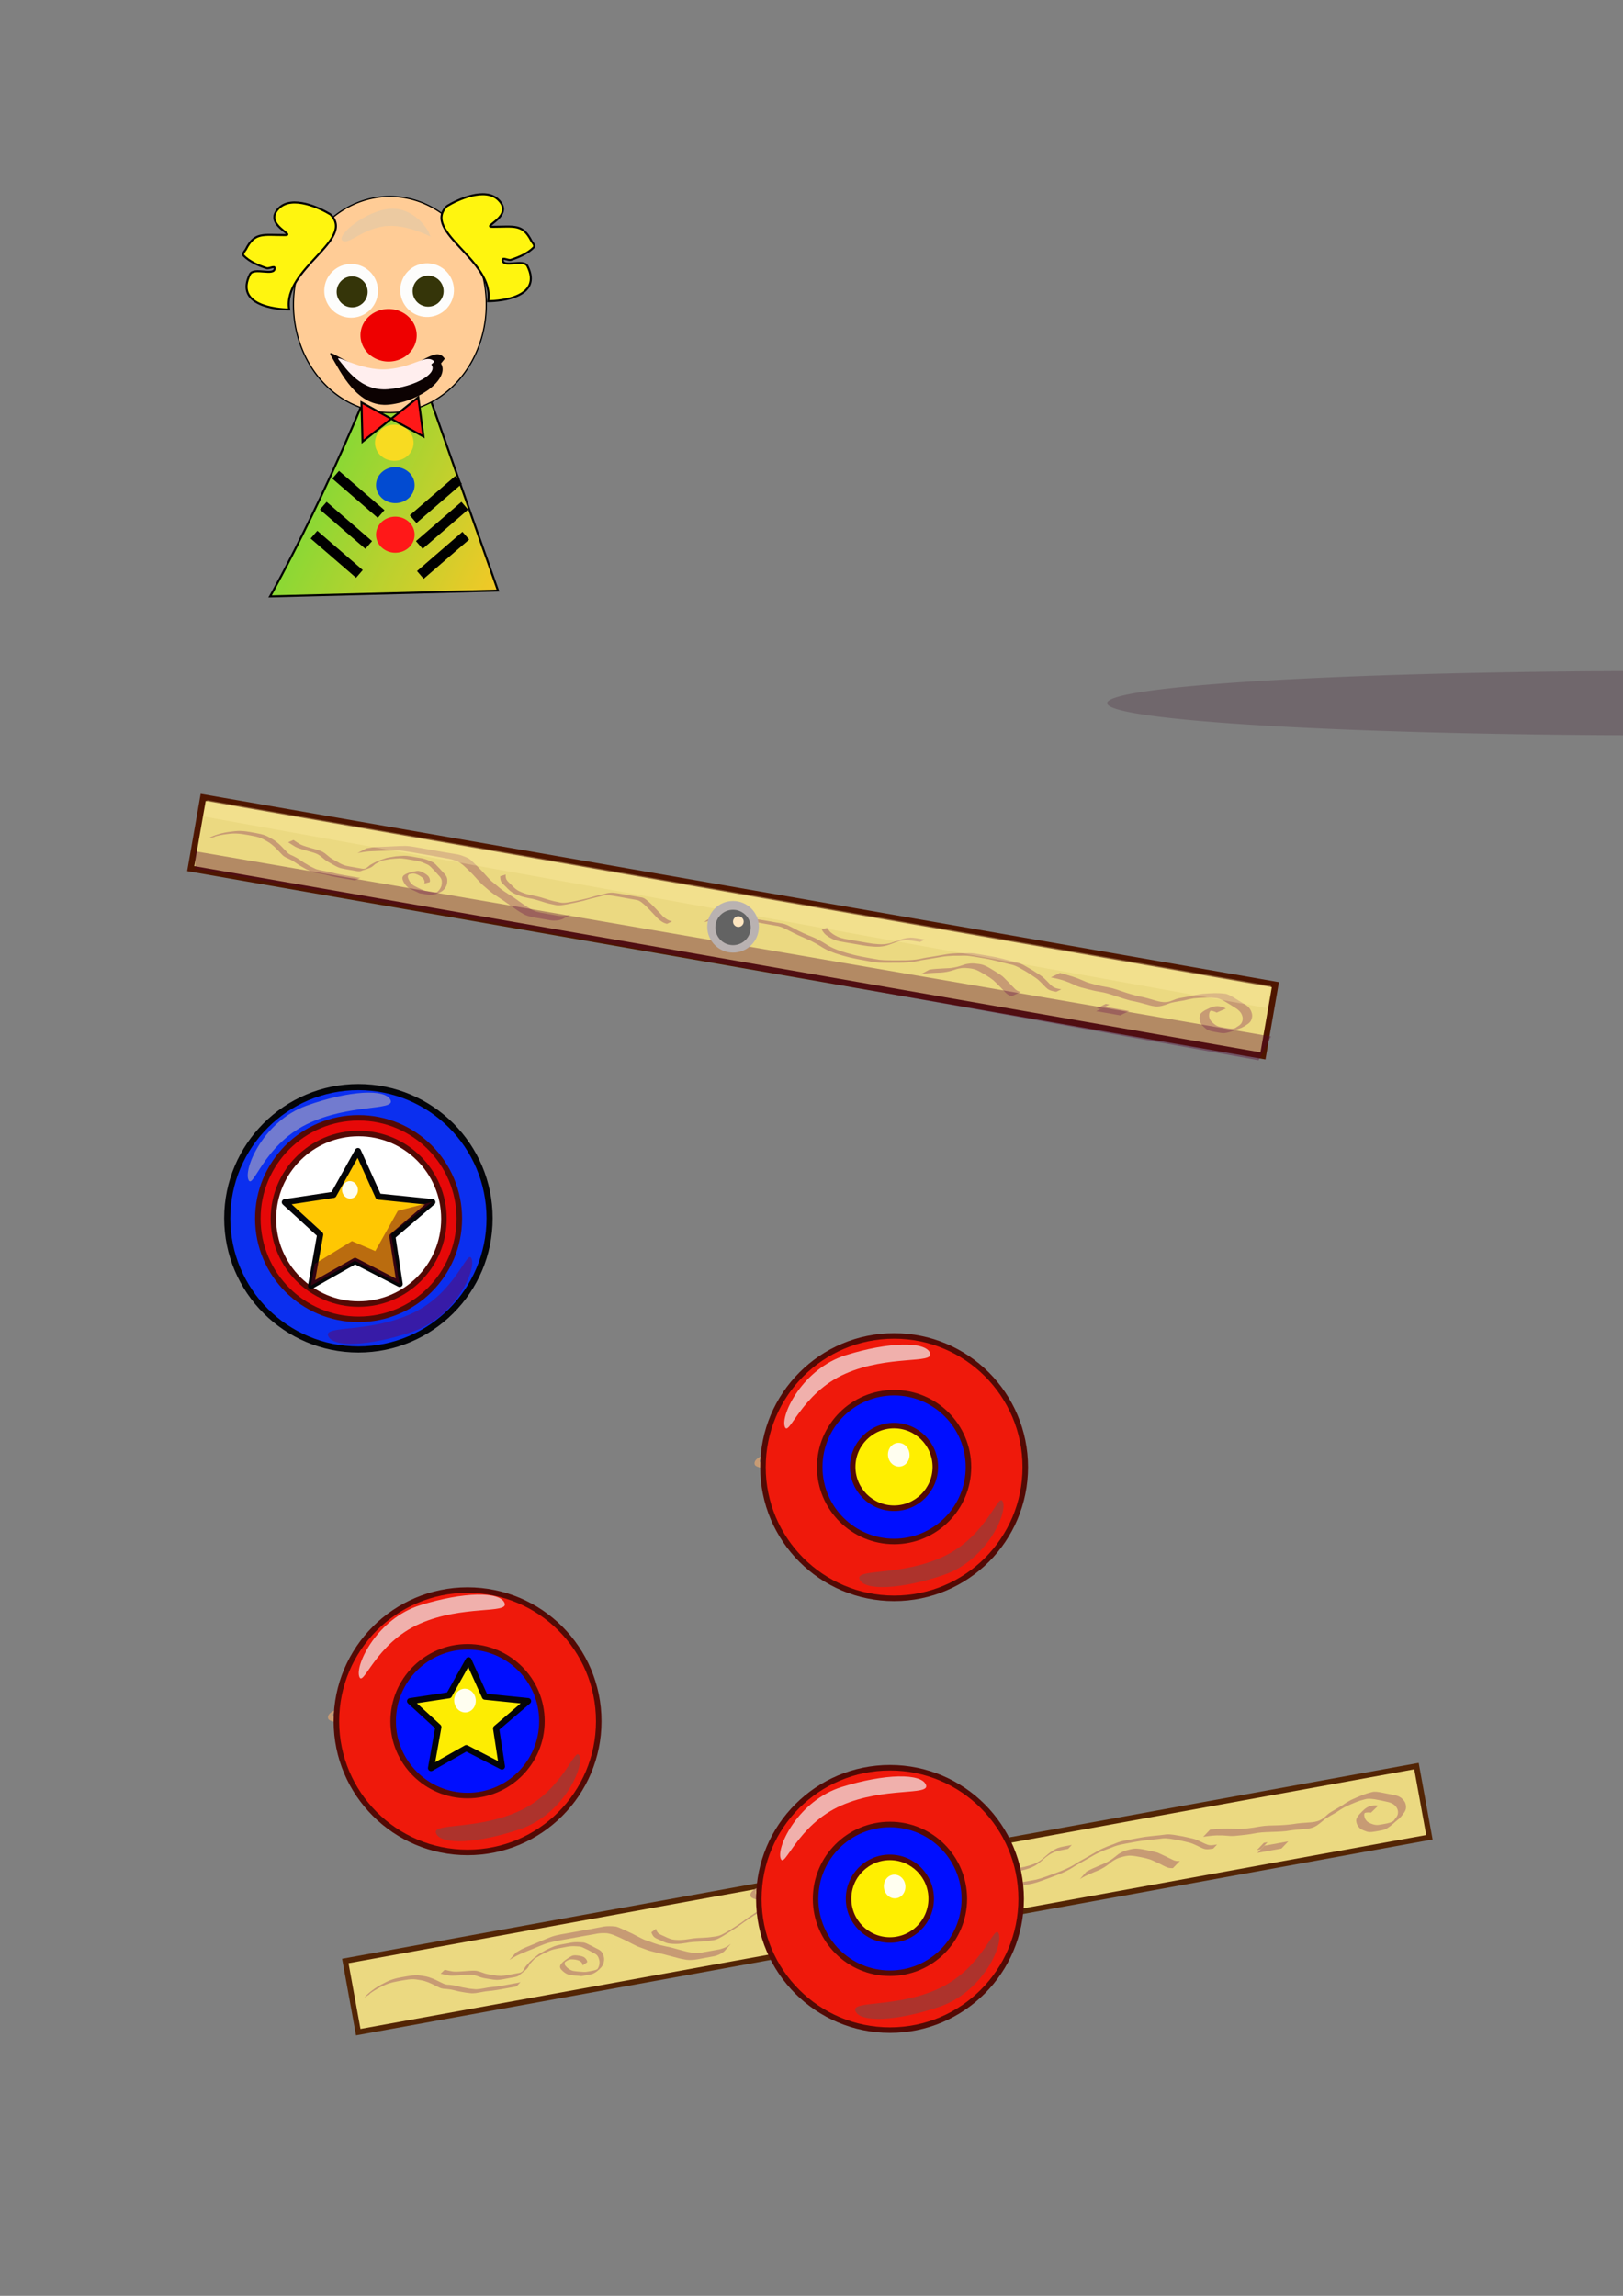 <?xml version="1.0" encoding="UTF-8" standalone="no"?>
<!-- Created with Inkscape (http://www.inkscape.org/) -->

<svg
   xmlns:dc="http://purl.org/dc/elements/1.1/"
   xmlns:cc="http://creativecommons.org/ns#"
   xmlns:rdf="http://www.w3.org/1999/02/22-rdf-syntax-ns#"
   xmlns:svg="http://www.w3.org/2000/svg"
   xmlns="http://www.w3.org/2000/svg"
   xmlns:xlink="http://www.w3.org/1999/xlink"
   xmlns:sodipodi="http://sodipodi.sourceforge.net/DTD/sodipodi-0.dtd"
   xmlns:inkscape="http://www.inkscape.org/namespaces/inkscape"
   width="210mm"
   height="297mm"
   id="svg2"
   version="1.1"
   inkscape:version="0.48.5 r10040"
   sodipodi:docname="trampolin.svg">
  <rect width="100%" height="100%" fill="#808080" stroke="none"/>
  <defs
     id="defs4">
    <linearGradient
       id="linearGradient3828">
      <stop
         style="stop-color:#69dd39;stop-opacity:1;"
         offset="0"
         id="stop3830" />
      <stop
         style="stop-color:#f5c826;stop-opacity:1;"
         offset="1"
         id="stop3832" />
    </linearGradient>
    <linearGradient
       inkscape:collect="always"
       xlink:href="#linearGradient3828"
       id="linearGradient3834"
       x1="131.592"
       y1="221.696"
       x2="249.735"
       y2="279.553"
       gradientUnits="userSpaceOnUse" />
  </defs>
  <sodipodi:namedview
     id="base"
     pagecolor="#ffffff"
     bordercolor="#666666"
     borderopacity="1.0"
     inkscape:pageopacity="0.0"
     inkscape:pageshadow="2"
     inkscape:zoom="0.7"
     inkscape:cx="534.95551"
     inkscape:cy="475.68304"
     inkscape:document-units="px"
     inkscape:current-layer="g3835"
     showgrid="false"
     inkscape:window-width="1440"
     inkscape:window-height="849"
     inkscape:window-x="-4"
     inkscape:window-y="-4"
     inkscape:window-maximized="1" />
  <g
     inkscape:label="Capa 1"
     inkscape:groupmode="layer"
     id="layer1">
    <path
       style="fill:url(#linearGradient3834);fill-opacity:1.0;stroke:#000000;stroke-width:1px;stroke-linecap:butt;stroke-linejoin:miter;stroke-opacity:1"
       d="M 195.123,151.783 C 164.818,234.264 132.092,291.609 132.092,291.609 l 111.429,-2.857 z"
       id="path3029"
       inkscape:connector-curvature="0"
       sodipodi:nodetypes="cccc"
       inkscape:export-filename="C:\gdx\seesaw\android\assets\payaso.png"
       inkscape:export-xdpi="28"
       inkscape:export-ydpi="28" />
    <g
       inkscape:export-ydpi="28.69305"
       inkscape:export-xdpi="28.69305"
       inkscape:export-filename="C:\gdx\seesaw\android\assets\trampolin2.png"
       transform="matrix(0.984,-0.179,0.179,0.984,-124.296,295.596)"
       id="g3014">
      <rect
         style="color:#000000;fill:#ebd981;fill-opacity:1;fill-rule:nonzero;stroke:#532505;stroke-width:2.7;stroke-opacity:1;marker:none;visibility:visible;display:inline;overflow:visible;enable-background:accumulate"
         id="rect3016"
         width="532.35"
         height="35.355"
         x="169.706"
         y="704.87" />
      <g
         id="g3018">
        <path
           inkscape:connector-curvature="0"
           d="m 191.682,721.456 c 3.765,-0.056 7.514,0.003 11.267,0.303 3.9,0.581 7.8,1.137 11.729,1.481 3.103,0.271 5.819,1.83 8.678,2.906 3.588,1.263 7.423,1.253 11.178,1.347 5.616,-0.038 11.254,0.291 16.863,-0.075 3.285,-0.297 6.288,-1.568 9.288,-2.837 2.564,-1.003 5.009,-2.274 7.492,-3.461 2.64,-1.036 5.097,-2.465 7.772,-3.4 3.049,-0.747 5.996,-1.859 9.071,-2.487 5.171,-0.765 10.425,-0.745 15.642,-0.819 4.465,-0.377 8.652,0.692 12.799,2.202 4.146,1.609 8.582,1.997 12.925,2.732 3.326,0.482 6.535,1.563 9.649,2.8 3.01,1.16 6.128,1.98 9.21,2.914 2.71,1.107 5.479,1.871 8.385,2.186 5.311,0.353 10.641,0.299 15.961,0.308 5.654,-0.006 11.308,-0.014 16.962,-0.014 5.141,-0.079 10.323,0.316 15.407,-0.61 1.244,-0.158 2.364,-0.677 3.499,-1.168 0,0 -1.563,1.235 -1.563,1.235 l 0,0 c -1.139,0.479 -2.272,0.965 -3.513,1.122 -5.087,0.865 -10.258,0.475 -15.394,0.558 -5.655,0.008 -11.31,0.022 -16.965,0.016 -5.335,-0.009 -10.68,0.054 -16.005,-0.303 -2.916,-0.326 -5.686,-1.118 -8.411,-2.212 -3.086,-0.929 -6.2,-1.772 -9.213,-2.931 -3.108,-1.222 -6.307,-2.289 -9.623,-2.767 -4.35,-0.734 -8.786,-1.162 -12.938,-2.766 -4.132,-1.489 -8.304,-2.518 -12.744,-2.154 -5.218,0.072 -10.476,0.056 -15.642,0.867 -3.063,0.662 -6.019,1.735 -9.057,2.51 -2.663,0.969 -5.135,2.371 -7.768,3.423 -2.485,1.176 -4.922,2.458 -7.49,3.448 -3.008,1.265 -6.024,2.511 -9.318,2.777 -5.609,0.324 -11.241,0.006 -16.855,0.049 -3.781,-0.086 -7.64,-0.08 -11.244,-1.382 -2.841,-1.084 -5.554,-2.61 -8.645,-2.863 -3.923,-0.359 -7.818,-0.928 -11.716,-1.487 -3.759,-0.293 -7.514,-0.341 -11.284,-0.272 0,0 1.613,-1.172 1.613,-1.172 z"
           id="path3020"
           style="color:#000000;fill:#ebd981;fill-opacity:1;fill-rule:nonzero;stroke:none;stroke-width:2.7;marker:none;visibility:visible;display:inline;overflow:visible;enable-background:accumulate" />
        <path
           inkscape:connector-curvature="0"
           d="m 175.653,724.16 c 1.749,-1.51 3.851,-2.56 5.941,-3.521 2.054,-0.919 4.219,-1.583 6.381,-2.196 1.728,-0.48 3.506,-0.705 5.292,-0.8 1.604,-0.048 3.21,-0.029 4.814,-0.021 1.719,0.027 3.458,0.066 5.143,0.429 1.23,0.296 2.399,0.793 3.599,1.191 1.174,0.45 2.273,1.056 3.343,1.711 0.951,0.587 1.843,1.258 2.736,1.929 0.649,0.551 1.402,0.951 2.059,1.487 0.552,0.42 1.212,0.683 1.872,0.883 0.785,0.105 1.515,0.406 2.271,0.626 1.154,0.318 2.235,0.877 3.334,1.348 0.998,0.508 2.057,0.869 3.107,1.248 1.125,0.522 2.324,0.81 3.506,1.159 0.905,0.305 1.851,0.405 2.798,0.458 1.275,0.047 2.551,0.038 3.826,0.042 1.45,-0.008 2.893,0.171 4.339,0.259 1.381,0.074 2.765,0.084 4.148,0.092 1.268,0.006 2.537,-0.004 3.805,-0.006 1.101,-0.002 2.201,-0.003 3.302,10e-6 0.677,-0.069 0.357,-0.006 0.961,-0.176 0,0 -2.219,1.691 -2.219,1.691 l 0,0 c -0.624,0.114 -0.297,0.073 -0.983,0.113 -1.102,0.003 -2.204,0.003 -3.305,0.003 -1.262,7e-5 -2.524,-0.007 -3.786,-0.01 -1.387,-0.008 -2.775,-0.017 -4.16,-0.102 -1.44,-0.094 -2.878,-0.275 -4.323,-0.249 -1.288,0.005 -2.576,0.015 -3.863,-0.035 -0.961,-0.062 -1.915,-0.193 -2.829,-0.513 -1.186,-0.352 -2.374,-0.687 -3.517,-1.17 -1.054,-0.373 -2.099,-0.769 -3.096,-1.277 -1.095,-0.48 -2.188,-0.994 -3.348,-1.299 -0.757,-0.231 -1.506,-0.475 -2.285,-0.625 -0.682,-0.232 -1.362,-0.51 -1.925,-0.971 -0.66,-0.524 -1.398,-0.941 -2.041,-1.489 -0.88,-0.669 -1.758,-1.343 -2.709,-1.912 -1.057,-0.638 -2.134,-1.251 -3.303,-1.664 -1.185,-0.406 -2.351,-0.877 -3.571,-1.171 -1.67,-0.342 -3.389,-0.389 -5.089,-0.398 -1.609,-6.9e-4 -3.218,-0.016 -4.826,0.049 -1.756,0.103 -3.505,0.325 -5.202,0.808 -2.166,0.624 -4.333,1.3 -6.381,2.25 -0.749,0.357 -3.717,1.859 0.014,-0.151 0.342,-0.184 -0.641,0.442 -0.948,0.68 -0.093,0.072 -0.183,0.148 -0.275,0.222 0,0 -2.606,1.08 -2.606,1.08 z"
           id="path3022"
           style="color:#000000;fill:#c79b74;fill-opacity:1;fill-rule:nonzero;stroke:none;stroke-width:2.7;marker:none;visibility:visible;display:inline;overflow:visible;enable-background:accumulate" />
        <path
           inkscape:connector-curvature="0"
           d="m 216.789,717.788 c 1.211,0.568 2.431,1.119 3.701,1.546 1.177,0.341 2.389,0.532 3.607,0.658 1.284,0.132 2.559,0.317 3.849,0.403 1.362,0.155 2.751,0.287 4.059,0.71 1.354,0.522 2.557,1.346 3.83,2.026 1.215,0.594 2.503,1.017 3.784,1.443 1.18,0.463 2.376,0.857 3.623,1.094 0.999,0.158 2.011,0.162 3.02,0.171 1.429,0.013 2.858,0.009 4.287,0.005 0.799,-0.062 1.625,0.089 2.418,-0.066 0.19,-0.037 0.581,-0.185 0.769,-0.252 1.464,-0.776 -2.34,1.327 -1.748,1.008 0.944,-0.508 1.867,-1.055 2.807,-1.571 0.144,-0.079 0.584,-0.296 0.443,-0.213 -0.637,0.374 -1.281,0.735 -1.93,1.087 -0.154,0.084 0.297,-0.188 0.445,-0.282 0.86,-0.532 1.381,-1.404 2.054,-2.127 0.886,-0.759 1.815,-1.472 2.754,-2.164 1.453,-0.937 2.966,-1.784 4.492,-2.594 0.35,-0.186 0.737,-0.292 1.104,-0.443 1.083,-0.363 2.148,-0.774 3.232,-1.132 1.28,-0.337 2.556,-0.694 3.853,-0.961 1.171,-0.234 2.367,-0.271 3.557,-0.3 1.35,-0.014 2.7,10e-5 4.05,8.7e-4 1.387,-0.074 2.739,0.033 4.1,0.285 1.013,0.222 2.037,0.437 3.037,0.718 1.045,0.422 1.937,1.158 2.825,1.839 1.083,0.692 2.017,1.584 3.063,2.323 0.734,0.497 1.401,1.069 1.884,1.815 0.454,0.757 0.592,1.608 0.666,2.471 0.104,0.95 -0.122,1.853 -0.457,2.732 -0.36,0.902 -0.948,1.653 -1.671,2.29 -1.521,1.141 -3.158,2.151 -5.038,2.45 -1.002,0.101 -2.012,0.076 -3.018,0.074 -0.718,-0.064 -1.457,0.071 -2.173,-0.005 -0.382,-0.041 -0.687,-0.165 -1.049,-0.285 -1.694,-0.425 -3.372,-0.889 -5.011,-1.5 -1.341,-0.724 -2.39,-1.832 -3.173,-3.125 -0.442,-0.846 -0.538,-1.398 -0.046,-2.225 1.143,-1.367 2.883,-2.053 4.491,-2.754 0.737,-0.248 1.471,-0.658 2.253,-0.76 0.314,-0.041 0.869,0.028 1.172,0.055 1.4,0.321 2.786,0.749 3.99,1.545 0.771,0.644 1.318,1.558 1.331,2.576 -0.028,0.099 -0.056,0.198 -0.084,0.296 0,0 -2.559,1.175 -2.559,1.175 l 0,0 c 0.045,-0.07 0.09,-0.14 0.135,-0.21 0.123,-0.926 -0.47,-1.776 -1.158,-2.34 -1.173,-0.767 -2.524,-1.205 -3.903,-1.431 -0.429,-0.018 -0.704,-0.055 -1.124,0.024 -0.776,0.146 -1.503,0.516 -2.234,0.797 -0.951,0.422 -2.604,1.385 1.145,-0.811 0.224,-0.131 -0.43,0.293 -0.623,0.465 -0.09,0.081 -0.176,0.166 -0.264,0.249 -0.538,0.727 -0.527,1.131 -0.116,1.957 0.723,1.259 1.715,2.333 3.022,2.998 1.648,0.615 3.342,1.043 5.049,1.455 1.041,0.29 2.1,0.226 3.173,0.224 1.002,-1.7e-4 2.012,0.015 3.006,-0.127 1.368,-0.272 3.278,-1.43 -0.218,0.561 -0.153,0.087 0.295,-0.191 0.443,-0.287 0.743,-0.578 1.336,-1.29 1.72,-2.157 0.338,-0.843 0.614,-1.692 0.511,-2.617 -0.062,-0.817 -0.173,-1.63 -0.601,-2.347 -0.476,-0.711 -1.119,-1.254 -1.824,-1.735 -1.019,-0.773 -1.952,-1.657 -3.04,-2.341 -0.879,-0.649 -1.75,-1.372 -2.796,-1.732 -0.992,-0.26 -1.989,-0.517 -2.995,-0.718 -1.349,-0.238 -2.695,-0.299 -4.064,-0.251 -1.355,-0.004 -2.711,-0.004 -4.066,0.02 -1.178,0.031 -2.36,0.087 -3.516,0.332 -1.29,0.282 -2.569,0.62 -3.837,0.988 -1.08,0.37 -2.15,0.769 -3.227,1.15 -1.213,0.495 -2.16,1.113 0.714,-0.627 0.347,-0.21 -0.698,0.414 -1.046,0.625 -0.169,0.103 -0.339,0.204 -0.509,0.306 -0.956,0.652 -1.837,1.419 -2.763,2.114 -0.714,0.7 -1.198,1.608 -2.033,2.188 -1.273,0.816 -0.868,0.565 -3.28,1.938 -0.144,0.082 -0.588,0.304 -0.448,0.216 0.653,-0.408 2.665,-1.541 1.987,-1.178 -3.794,2.031 -1.644,1.129 -3.076,1.718 -1.044,0.308 -2.117,0.216 -3.195,0.215 -1.44,10e-4 -2.88,0.009 -4.321,0.015 -1.018,-0.011 -2.042,-0.032 -3.046,-0.217 -1.242,-0.271 -2.438,-0.686 -3.627,-1.133 -1.286,-0.442 -2.591,-0.853 -3.798,-1.49 -1.255,-0.689 -2.463,-1.484 -3.82,-1.967 -1.301,-0.379 -2.657,-0.549 -4.004,-0.671 -1.296,-0.082 -2.576,-0.27 -3.867,-0.405 -1.23,-0.142 -2.464,-0.319 -3.644,-0.709 -1.277,-0.462 -2.51,-1.029 -3.765,-1.545 0,0 2.351,-1.547 2.351,-1.547 z"
           id="path3024"
           style="color:#000000;fill:#c79b74;fill-opacity:1;fill-rule:nonzero;stroke:none;stroke-width:2.7;marker:none;visibility:visible;display:inline;overflow:visible;enable-background:accumulate" />
        <path
           inkscape:connector-curvature="0"
           d="m 321.973,716.577 c 0.033,0.875 0.285,1.699 0.802,2.402 0.687,0.742 1.575,1.285 2.41,1.85 0.879,0.642 1.757,1.28 2.706,1.816 1.403,0.797 3.007,1.12 4.578,1.401 1.592,0.269 3.204,0.339 4.814,0.369 2.406,-0.026 4.786,0.362 7.164,0.67 2.01,0.275 4.036,0.355 6.062,0.392 1.889,0.085 3.681,-0.672 5.434,-1.285 2.595,-0.952 5.134,-2.053 7.673,-3.144 1.144,-0.595 2.299,-1.162 3.468,-1.705 1.413,-0.572 2.806,-1.195 4.204,-1.803 1.229,-0.674 2.549,-1.07 3.933,-1.24 1.803,-0.134 3.613,-0.107 5.42,-0.106 1.643,-10e-6 3.287,6.5e-4 4.93,-0.006 1.165,3.3e-4 2.33,10e-4 3.495,-3.1e-4 1.295,-0.097 2.252,0.417 3.333,1.051 1.441,0.815 2.804,1.764 4.146,2.733 1.068,0.804 2.126,1.621 3.209,2.404 0.196,0.14 0.397,0.273 0.589,0.419 0.704,0.536 0.418,0.403 1.172,0.869 0.542,0.335 1.125,0.578 1.703,0.84 0.791,0.37 1.638,0.526 2.501,0.59 0.121,0.005 0.241,0.01 0.362,0.015 0,0 -2.276,1.635 -2.276,1.635 l 0,0 c -0.122,-0.008 -0.245,-0.016 -0.367,-0.024 -0.878,-0.092 -1.732,-0.293 -2.53,-0.686 -1.253,-0.589 -2.407,-1.298 -3.475,-2.184 -1.087,-0.779 -2.151,-1.588 -3.208,-2.407 -1.327,-0.972 -2.676,-1.927 -4.126,-2.709 -1.073,-0.595 -2.024,-1.006 -3.277,-0.916 -1.163,-0.002 -2.325,-0.002 -3.488,-0.006 -1.627,-0.014 -3.255,-0.024 -4.882,-0.028 -1.813,0.003 -3.634,-0.018 -5.44,0.167 -1.361,0.212 -2.648,0.64 -3.869,1.284 -1.408,0.604 -2.802,1.239 -4.219,1.824 -1.156,0.537 -2.284,1.127 -3.437,1.669 -2.536,1.056 -5.06,2.148 -7.639,3.096 -1.79,0.634 -3.602,1.393 -5.539,1.243 -2.024,-0.056 -4.05,-0.128 -6.055,-0.434 -2.382,-0.337 -4.773,-0.688 -7.186,-0.617 -1.615,-0.033 -3.228,-0.115 -4.819,-0.42 -1.608,-0.298 -3.25,-0.629 -4.69,-1.437 -0.949,-0.544 -1.813,-1.209 -2.702,-1.843 -0.865,-0.58 -1.796,-1.128 -2.488,-1.916 -0.54,-0.756 -0.79,-1.626 -0.912,-2.543 0,0 2.517,-1.283 2.517,-1.283 z"
           id="path3026"
           style="color:#000000;fill:#c79b74;fill-opacity:1;fill-rule:nonzero;stroke:none;stroke-width:2.7;marker:none;visibility:visible;display:inline;overflow:visible;enable-background:accumulate" />
        <path
           inkscape:connector-curvature="0"
           d="m 421.654,722.774 c 1.404,-2.187 4.288,-3.029 6.674,-3.717 4.014,-1.088 8.154,-1.521 12.286,-1.853 3.172,-0.233 6.352,-0.271 9.531,-0.281 2.847,0.009 5.694,0.016 8.542,3.1e-4 2.486,-0.168 4.807,0.809 7.136,1.533 2.91,0.969 5.893,1.704 8.893,2.329 1.52,0.294 2.983,0.785 4.448,1.269 1.379,0.428 2.673,1.064 4.03,1.555 2.03,0.835 4.204,1.241 6.352,1.644 2.339,0.346 4.699,0.568 7.056,0.754 2.799,0.181 5.606,0.203 8.41,0.213 1.361,-0.052 2.73,0.048 4.091,-0.011 0.412,-0.018 1.909,-0.168 2.279,-0.203 3.364,-0.429 6.692,-1.105 10.034,-1.676 2.511,-0.499 5.031,-1.101 7.423,-2.028 1.891,-0.833 3.847,-1.507 5.818,-2.126 2.138,-0.774 4.289,-1.509 6.423,-2.295 1.78,-0.642 3.631,-1.066 5.481,-1.451 1.788,-0.264 3.553,-0.651 5.322,-1.014 1.895,-0.315 3.828,-0.253 5.741,-0.26 2.635,0.04 5.273,-0.088 7.906,0.022 1.837,0.118 3.673,0.211 5.505,0.381 1.645,0.186 3.304,0.174 4.951,0.311 2.116,0.286 4.105,1.127 6.103,1.84 2.029,0.693 3.959,1.638 5.947,2.435 1.333,0.547 2.499,1.389 3.663,2.221 1.044,0.781 2.088,1.582 3.245,2.189 0.963,0.472 2.025,0.516 3.075,0.56 0.886,0.019 0.458,0.014 1.283,0.015 0,0 -2.242,1.625 -2.242,1.625 l 0,0 c -0.818,-0.017 -0.391,-0.008 -1.282,-0.027 -1.089,-0.047 -2.177,-0.126 -3.157,-0.656 -1.148,-0.64 -2.183,-1.457 -3.242,-2.231 -1.15,-0.812 -2.306,-1.634 -3.613,-2.179 -1.955,-0.835 -3.875,-1.764 -5.888,-2.457 -1.999,-0.702 -3.995,-1.513 -6.119,-1.742 -1.646,-0.114 -3.298,-0.142 -4.939,-0.325 -1.826,-0.165 -3.657,-0.249 -5.486,-0.379 -2.614,-0.116 -5.234,-0.042 -7.851,-0.045 -1.935,0.031 -3.887,0.018 -5.797,0.365 -1.755,0.348 -3.51,0.693 -5.277,0.983 -1.846,0.402 -3.691,0.838 -5.468,1.488 -2.13,0.761 -4.264,1.512 -6.398,2.262 -1.981,0.633 -3.933,1.351 -5.847,2.166 -2.379,0.858 -4.857,1.45 -7.343,1.903 -3.373,0.574 -6.727,1.276 -10.121,1.718 -0.602,0.06 -1.707,0.181 -2.328,0.206 -1.345,0.056 -2.696,-0.053 -4.041,-0.027 -2.813,-0.03 -5.629,-0.042 -8.439,-0.215 -2.364,-0.17 -4.725,-0.426 -7.068,-0.782 -2.175,-0.413 -4.37,-0.817 -6.436,-1.639 -1.358,-0.488 -2.656,-1.126 -4.04,-1.54 -1.443,-0.487 -2.89,-0.958 -4.381,-1.28 -2.97,-0.698 -5.926,-1.469 -8.834,-2.395 -2.338,-0.701 -4.677,-1.56 -7.156,-1.424 -2.835,-0.028 -5.669,-0.036 -8.504,-0.026 -3.151,0.01 -6.303,0.031 -9.448,0.244 -4.147,0.318 -8.298,0.782 -12.308,1.94 -0.501,0.159 -1.009,0.297 -1.503,0.476 -0.384,0.139 -1.404,0.779 -1.128,0.478 0.407,-0.445 1.018,-0.648 1.548,-0.936 0.299,-0.163 -0.567,0.395 -0.78,0.661 -0.065,0.08 -0.103,0.178 -0.155,0.267 0,0 -2.577,1.166 -2.577,1.166 z"
           id="path3028"
           style="color:#000000;fill:#c79b74;fill-opacity:1;fill-rule:nonzero;stroke:none;stroke-width:2.7;marker:none;visibility:visible;display:inline;overflow:visible;enable-background:accumulate" />
        <path
           inkscape:connector-curvature="0"
           d="m 481.315,715.048 c 0.42,0.721 1.051,1.246 1.672,1.782 1.215,0.806 2.58,1.331 3.972,1.737 1.185,0.313 2.404,0.433 3.624,0.478 1.159,0.028 2.318,0.016 3.477,0.013 1.605,0.004 3.21,0.003 4.816,0.004 1.898,-0.014 3.796,0.028 5.694,-0.032 1.898,-0.134 3.818,-0.284 5.67,-0.749 0.703,-0.177 1.429,-0.453 2.112,-0.698 1.002,-0.437 0.595,-0.236 1.543,-0.739 0.227,-0.12 0.901,-0.494 0.679,-0.364 -0.563,0.33 -1.127,0.658 -1.704,0.964 -0.222,0.118 0.422,-0.273 0.639,-0.4 0.993,-0.58 1.995,-1.146 2.992,-1.72 -4.671,2.681 0.72,-0.428 1.085,-0.633 0.545,-0.307 1.136,-0.551 1.71,-0.8 0.947,-0.443 1.971,-0.761 2.989,-1.004 1.906,-0.291 3.853,-0.22 5.777,-0.231 0.435,-0.003 0.871,-0.006 1.307,-0.009 0,0 -2.154,1.567 -2.154,1.567 l 0,0 c -0.433,10e-4 -0.865,0.003 -1.298,0.004 -1.945,0.026 -3.922,-0.018 -5.838,0.358 -1.012,0.272 -2.026,0.584 -2.968,1.046 -0.415,0.185 -0.824,0.375 -1.229,0.58 -0.15,0.076 -0.593,0.317 -0.449,0.23 0.129,-0.078 6.731,-3.908 -1.068,0.617 0.568,-0.333 1.129,-0.679 1.705,-1 0.22,-0.123 -0.421,0.276 -0.637,0.404 -1.691,1 -3.373,2.077 -5.214,2.792 -0.756,0.253 -1.306,0.456 -2.096,0.638 -1.871,0.431 -3.8,0.58 -5.709,0.725 -1.913,0.072 -3.827,0.059 -5.741,0.055 -1.616,0.003 -3.231,0.005 -4.847,0.019 -1.168,0.006 -2.337,0.018 -3.505,-0.01 -1.222,-0.072 -2.439,-0.23 -3.621,-0.563 -1.421,-0.439 -2.832,-0.967 -4.069,-1.809 -0.66,-0.553 -1.301,-1.123 -1.773,-1.854 0,0 2.458,-1.4 2.458,-1.4 z"
           id="path3030"
           style="color:#000000;fill:#c79b74;fill-opacity:1;fill-rule:nonzero;stroke:none;stroke-width:2.7;marker:none;visibility:visible;display:inline;overflow:visible;enable-background:accumulate" />
        <path
           inkscape:connector-curvature="0"
           d="m 534.087,726.744 c 2.234,-0.776 4.562,-1.271 6.864,-1.805 1.236,-0.318 2.522,-0.497 3.735,-0.904 0.49,-0.165 0.968,-0.364 1.458,-0.53 1.407,-0.509 2.716,-1.223 4.024,-1.937 0.957,-0.593 2.01,-0.903 3.079,-1.214 1.2,-0.334 2.44,-0.411 3.678,-0.458 1.322,-0.102 2.604,-0.03 3.881,0.325 1.475,0.365 2.874,0.962 4.284,1.515 1.353,0.561 2.741,1.046 4.043,1.721 0.845,0.322 1.538,0.886 2.276,1.387 0.825,0.599 1.643,1.2 2.488,1.769 0.643,0.48 1.261,0.989 1.935,1.426 0.559,0.375 1.059,0.855 1.676,1.132 0.755,0.424 1.604,0.552 2.453,0.636 0,0 -3.989,2.824 -3.989,2.824 l 0,0 c -0.89,-0.129 -1.764,-0.327 -2.559,-0.767 -0.61,-0.335 -1.151,-0.782 -1.72,-1.181 -0.65,-0.462 -1.267,-0.963 -1.895,-1.453 -0.837,-0.582 -1.67,-1.167 -2.504,-1.754 -0.724,-0.483 -1.42,-1.01 -2.226,-1.357 -1.267,-0.674 -2.614,-1.177 -3.94,-1.72 -1.417,-0.528 -2.822,-1.095 -4.301,-1.437 -1.253,-0.291 -2.518,-0.286 -3.798,-0.207 -1.224,0.072 -2.447,0.194 -3.623,0.562 -1.055,0.319 -2.064,0.733 -3.016,1.294 -1.299,0.706 -2.638,1.337 -4.03,1.839 -1.669,0.586 -3.378,0.993 -5.118,1.314 -2.36,0.544 -4.763,1.044 -6.99,2.018 0,0 3.833,-3.038 3.833,-3.038 z"
           id="path3032"
           style="color:#000000;fill:#c79b74;fill-opacity:1;fill-rule:nonzero;stroke:none;stroke-width:2.7;marker:none;visibility:visible;display:inline;overflow:visible;enable-background:accumulate" />
        <path
           inkscape:connector-curvature="0"
           d="m 252.584,715.71 c 1.01,-0.277 1.959,-0.743 2.96,-1.05 0.541,-0.166 1.89,-0.476 2.414,-0.6 2.61,-0.575 5.243,-1.052 7.837,-1.694 1.775,-0.383 3.541,-0.809 5.333,-1.109 1.513,-0.241 3.041,-0.292 4.569,-0.301 2.269,0.02 4.539,0.029 6.808,0.014 2.462,0.007 4.925,0.023 7.387,0.022 2.014,-3.6e-4 4.027,-0.028 6.04,-0.043 1.712,-0.11 3.38,0.187 5.048,0.526 0.69,0.219 1.42,0.316 2.089,0.603 0.642,0.276 1.235,0.697 1.815,1.078 1.785,1.205 3.55,2.449 5.3,3.708 1.746,1.326 3.432,2.721 5.24,3.964 1.569,0.817 3.055,1.781 4.597,2.644 1.75,1.025 3.634,1.78 5.497,2.569 1.248,0.452 2.459,0.972 3.635,1.585 1.437,0.663 2.829,1.406 4.282,2.037 1.41,0.694 2.882,1.249 4.366,1.761 1.3,0.404 2.658,0.519 4.01,0.573 1.101,0.025 2.202,0.021 3.303,0.023 1.497,0.01 2.993,0.008 4.49,-0.002 1.057,0.061 2.081,-0.035 3.117,-0.219 0.733,-0.128 1.446,-0.331 2.147,-0.577 0.612,-0.269 1.205,-0.578 1.81,-0.863 0,0 -3.818,3.046 -3.818,3.046 l 0,0 c -0.61,0.302 -1.224,0.6 -1.866,0.828 -0.714,0.228 -1.452,0.394 -2.192,0.511 -1.028,0.15 -2.059,0.118 -3.095,0.106 -1.501,-0.008 -3.003,-0.006 -4.504,0.014 -1.111,0.009 -2.223,0.03 -3.333,-0.038 -1.371,-0.102 -2.743,-0.268 -4.052,-0.713 -1.477,-0.547 -2.957,-1.088 -4.363,-1.804 -1.466,-0.648 -2.883,-1.394 -4.358,-2.021 -1.158,-0.581 -2.331,-1.125 -3.53,-1.619 -1.865,-0.837 -3.774,-1.58 -5.556,-2.591 -1.533,-0.89 -3.048,-1.811 -4.575,-2.71 -1.785,-1.271 -3.485,-2.651 -5.228,-3.979 -1.75,-1.258 -3.509,-2.511 -5.347,-3.636 -1.209,-0.693 -2.41,-1.309 -3.804,-1.548 -1.657,-0.343 -3.319,-0.521 -5.015,-0.431 -1.974,-0.015 -3.947,-0.043 -5.921,-0.044 -2.479,-0.002 -4.958,0.013 -7.436,0.013 -2.285,-0.021 -4.57,-0.025 -6.855,0.031 -1.512,0.043 -3.028,0.107 -4.522,0.358 -1.769,0.317 -3.521,0.723 -5.278,1.102 -2.588,0.565 -5.198,1.029 -7.774,1.654 -1.89,0.489 -3.731,1.106 -5.53,1.87 0,0 3.856,-3.048 3.856,-3.048 z"
           id="path3034"
           style="color:#000000;fill:#c79b74;fill-opacity:1;fill-rule:nonzero;stroke:none;stroke-width:2.7;marker:none;visibility:visible;display:inline;overflow:visible;enable-background:accumulate" />
        <path
           inkscape:connector-curvature="0"
           d="m 597.252,717.341 c 2.154,0.257 4.318,0.409 6.469,0.713 1.838,0.263 3.666,0.61 5.462,1.081 1.165,0.333 2.341,0.542 3.547,0.647 1.841,0.238 3.695,0.34 5.549,0.407 1.193,0.034 2.387,0.029 3.58,0.041 2.565,0.046 5.108,0.486 7.636,0.889 2.671,0.427 5.362,0.712 8.062,0.853 2.666,10e-4 5.305,0.338 7.95,0.627 1.772,0.208 3.599,0.311 5.345,-0.14 0.858,-0.221 1.213,-0.41 2.012,-0.755 -0.646,0.393 2.052,-1.131 1.543,-0.84 -1.15,0.658 -2.298,1.32 -3.456,1.965 -0.229,0.128 0.443,-0.282 0.671,-0.414 4.884,-2.814 3.121,-2.044 5.651,-3.088 1.937,-0.731 3.9,-1.374 5.83,-2.124 1.445,-0.712 2.931,-1.274 4.465,-1.758 2.009,-0.532 4.033,-0.979 6.067,-1.4 1.594,-0.308 3.208,-0.488 4.828,-0.58 1.526,-0.087 3.003,0.534 4.414,1.047 2.012,0.832 4.061,1.573 6.08,2.391 1.097,0.438 2.092,0.967 2.896,1.839 0.702,0.774 1.223,1.622 1.536,2.618 0.246,0.987 0.187,1.987 -0.096,2.955 -0.328,0.918 -0.968,1.62 -1.675,2.263 -0.72,0.73 -1.496,1.384 -2.335,1.971 -2.491,1.27 -4.83,3.106 -7.56,3.915 -0.963,0.269 -1.961,0.265 -2.952,0.265 -1.29,-0.017 -2.583,0.039 -3.87,-0.067 -0.703,-0.08 -1.446,-0.172 -2.101,-0.462 -0.265,-0.117 -0.512,-0.273 -0.771,-0.402 -0.703,-0.417 -1.42,-0.827 -2.049,-1.353 -0.643,-0.551 -1.047,-1.291 -1.383,-2.056 -0.335,-0.812 -0.397,-1.66 -0.325,-2.525 0.215,-1.175 1.153,-1.967 2.004,-2.723 2.775,-2.054 4.657,-3.439 7.798,-3.079 0.727,0.083 1.427,0.225 2.104,0.502 0,0 -4.079,2.728 -4.079,2.728 l 0,0 c -0.623,-0.254 -1.283,-0.356 -1.95,-0.428 -0.688,-0.034 -1.316,-0.021 -1.987,0.163 -0.186,0.051 -0.711,0.293 -0.548,0.189 1.936,-1.23 5.131,-2.97 3.158,-1.891 -0.599,0.47 -1.603,1.283 -1.971,1.951 -0.071,0.129 -0.101,0.276 -0.152,0.414 -0.097,0.787 -0.08,1.553 0.21,2.305 0.295,0.705 0.678,1.36 1.283,1.843 0.61,0.491 1.278,0.908 1.971,1.272 0.856,0.429 1.748,0.704 2.716,0.739 1.285,0.071 2.573,0.026 3.859,0.023 0.969,-0.034 1.944,-0.076 2.874,-0.384 1.859,-0.642 6.444,-3.31 -0.791,0.825 0.85,-0.531 1.648,-1.152 2.324,-1.894 0.693,-0.595 1.387,-1.182 1.778,-2.034 0.35,-0.862 0.438,-1.768 0.224,-2.681 -0.254,-0.934 -0.732,-1.716 -1.393,-2.425 -0.794,-0.756 -1.714,-1.293 -2.725,-1.72 -1.977,-0.858 -3.981,-1.655 -6.003,-2.402 -1.43,-0.446 -2.893,-0.95 -4.412,-0.825 -1.582,0.087 -3.159,0.26 -4.712,0.58 -2.031,0.407 -4.05,0.87 -6.04,1.448 -1.524,0.512 -2.986,1.154 -4.463,1.786 -1.932,0.721 -3.902,1.335 -5.803,2.134 -2.019,0.949 -1.361,0.672 2.548,-1.594 0.226,-0.131 -0.442,0.276 -0.667,0.408 -2.071,1.217 -4.094,2.535 -6.282,3.537 -0.821,0.309 -1.173,0.476 -2.051,0.656 -1.756,0.359 -3.559,0.159 -5.32,-0.036 -2.687,-0.281 -5.374,-0.498 -8.077,-0.513 -2.658,-0.213 -5.294,-0.602 -7.931,-0.995 -2.59,-0.384 -5.201,-0.747 -7.825,-0.667 -1.185,0.006 -2.37,-0.013 -3.554,-0.086 -1.859,-0.104 -3.714,-0.264 -5.57,-0.416 -1.236,-0.109 -2.441,-0.338 -3.631,-0.695 -1.721,-0.502 -3.479,-0.878 -5.251,-1.153 -2.215,-0.305 -4.44,-0.451 -6.675,-0.484 0,0 3.991,-2.9 3.991,-2.9 z"
           id="path3036"
           style="color:#000000;fill:#c79b74;fill-opacity:1;fill-rule:nonzero;stroke:none;stroke-width:2.7;marker:none;visibility:visible;display:inline;overflow:visible;enable-background:accumulate" />
        <path
           inkscape:connector-curvature="0"
           d="m 621.933,728.416 c 0.611,0.026 1.223,0.029 1.835,0.032 0,0 -3.895,2.83 -3.895,2.83 l 0,0 c -0.641,0.003 -1.281,0.007 -1.922,0.032 0,0 3.982,-2.893 3.982,-2.893 z"
           id="path3038"
           style="color:#000000;fill:#c79b74;fill-opacity:1;fill-rule:nonzero;stroke:none;stroke-width:2.7;marker:none;visibility:visible;display:inline;overflow:visible;enable-background:accumulate" />
        <path
           inkscape:connector-curvature="0"
           d="m 621.895,729.841 c 1.165,0.045 2.331,0.031 3.496,0.023 1.336,0.008 2.671,0.016 4.007,0.007 0.987,-0.011 1.974,-0.015 2.96,-0.016 0.485,0.003 0.97,0.002 1.455,0.004 0,0 -3.939,2.862 -3.939,2.862 l 0,0 c -0.489,0.002 -0.978,0.002 -1.467,0.004 -0.973,-8.3e-4 -1.945,-0.004 -2.917,-0.016 -1.342,-0.009 -2.684,-10e-4 -4.026,0.007 -1.187,-0.008 -2.374,-0.021 -3.56,0.023 0,0 3.991,-2.9 3.991,-2.9 z"
           id="path3040"
           style="color:#000000;fill:#c79b74;fill-opacity:1;fill-rule:nonzero;stroke:none;stroke-width:2.7;marker:none;visibility:visible;display:inline;overflow:visible;enable-background:accumulate" />
      </g>
    </g>
    <g
       id="g3820"
       transform="matrix(0.985,0.172,-0.172,0.985,53.431,-333.612)"
       inkscape:export-filename="L:\VIDEOGAME\Pruebs\Graficos\trampolin.png"
       inkscape:export-xdpi="28.75"
       inkscape:export-ydpi="28.75"
       style="stroke:none;stroke-opacity:1">
      <g
         id="g3828"
         inkscape:export-filename="C:\gdx\seesawcircus\android\assets\trampolin.png"
         inkscape:export-xdpi="28.355965"
         inkscape:export-ydpi="28.355965">
        <rect
           style="color:#000000;fill:#ebd981;fill-opacity:1;fill-rule:nonzero;stroke:#4e1600;stroke-width:3;stroke-opacity:1;marker:none;visibility:visible;display:inline;overflow:visible;enable-background:accumulate;stroke-miterlimit:4;stroke-dasharray:none"
           id="rect2985"
           width="532.35"
           height="35.355"
           x="169.706"
           y="704.87" />
        <g
           style="stroke:none;stroke-opacity:1"
           id="g3807">
          <path
             inkscape:connector-curvature="0"
             d="m 191.682,721.456 c 3.765,-0.056 7.514,0.003 11.267,0.303 3.9,0.581 7.8,1.137 11.729,1.481 3.103,0.271 5.819,1.83 8.678,2.906 3.588,1.263 7.423,1.253 11.178,1.347 5.616,-0.038 11.254,0.291 16.863,-0.075 3.285,-0.297 6.288,-1.568 9.288,-2.837 2.564,-1.003 5.009,-2.274 7.492,-3.461 2.64,-1.036 5.097,-2.465 7.772,-3.4 3.049,-0.747 5.996,-1.859 9.071,-2.487 5.171,-0.765 10.425,-0.745 15.642,-0.819 4.465,-0.377 8.652,0.692 12.799,2.202 4.146,1.609 8.582,1.997 12.925,2.732 3.326,0.482 6.535,1.563 9.649,2.8 3.01,1.16 6.128,1.98 9.21,2.914 2.71,1.107 5.479,1.871 8.385,2.186 5.311,0.353 10.641,0.299 15.961,0.308 5.654,-0.006 11.308,-0.014 16.962,-0.014 5.141,-0.079 10.323,0.316 15.407,-0.61 1.244,-0.158 2.364,-0.677 3.499,-1.168 0,0 -1.563,1.235 -1.563,1.235 l 0,0 c -1.139,0.479 -2.272,0.965 -3.513,1.122 -5.087,0.865 -10.258,0.475 -15.394,0.558 -5.655,0.008 -11.31,0.022 -16.965,0.016 -5.335,-0.009 -10.68,0.054 -16.005,-0.303 -2.916,-0.326 -5.686,-1.118 -8.411,-2.212 -3.086,-0.929 -6.2,-1.772 -9.213,-2.931 -3.108,-1.222 -6.307,-2.289 -9.623,-2.767 -4.35,-0.734 -8.786,-1.162 -12.938,-2.766 -4.132,-1.489 -8.304,-2.518 -12.744,-2.154 -5.218,0.072 -10.476,0.056 -15.642,0.867 -3.063,0.662 -6.019,1.735 -9.057,2.51 -2.663,0.969 -5.135,2.371 -7.768,3.423 -2.485,1.176 -4.922,2.458 -7.49,3.448 -3.008,1.265 -6.024,2.511 -9.318,2.777 -5.609,0.324 -11.241,0.006 -16.855,0.049 -3.781,-0.086 -7.64,-0.08 -11.244,-1.382 -2.841,-1.084 -5.554,-2.61 -8.645,-2.863 -3.923,-0.359 -7.818,-0.928 -11.716,-1.487 -3.759,-0.293 -7.514,-0.341 -11.284,-0.272 0,0 1.613,-1.172 1.613,-1.172 z"
             id="path2987"
             style="color:#000000;fill:#ebd981;fill-opacity:1;fill-rule:nonzero;stroke:none;stroke-width:2.7;marker:none;visibility:visible;display:inline;overflow:visible;enable-background:accumulate;stroke-opacity:1" />
          <path
             inkscape:connector-curvature="0"
             d="m 175.653,724.16 c 1.749,-1.51 3.851,-2.56 5.941,-3.521 2.054,-0.919 4.219,-1.583 6.381,-2.196 1.728,-0.48 3.506,-0.705 5.292,-0.8 1.604,-0.048 3.21,-0.029 4.814,-0.021 1.719,0.027 3.458,0.066 5.143,0.429 1.23,0.296 2.399,0.793 3.599,1.191 1.174,0.45 2.273,1.056 3.343,1.711 0.951,0.587 1.843,1.258 2.736,1.929 0.649,0.551 1.402,0.951 2.059,1.487 0.552,0.42 1.212,0.683 1.872,0.883 0.785,0.105 1.515,0.406 2.271,0.626 1.154,0.318 2.235,0.877 3.334,1.348 0.998,0.508 2.057,0.869 3.107,1.248 1.125,0.522 2.324,0.81 3.506,1.159 0.905,0.305 1.851,0.405 2.798,0.458 1.275,0.047 2.551,0.038 3.826,0.042 1.45,-0.008 2.893,0.171 4.339,0.259 1.381,0.074 2.765,0.084 4.148,0.092 1.268,0.006 2.537,-0.004 3.805,-0.006 1.101,-0.002 2.201,-0.003 3.302,10e-6 0.677,-0.069 0.357,-0.006 0.961,-0.176 0,0 -2.219,1.691 -2.219,1.691 l 0,0 c -0.624,0.114 -0.297,0.073 -0.983,0.113 -1.102,0.003 -2.204,0.003 -3.305,0.003 -1.262,7e-5 -2.524,-0.007 -3.786,-0.01 -1.387,-0.008 -2.775,-0.017 -4.16,-0.102 -1.44,-0.094 -2.878,-0.275 -4.323,-0.249 -1.288,0.005 -2.576,0.015 -3.863,-0.035 -0.961,-0.062 -1.915,-0.193 -2.829,-0.513 -1.186,-0.352 -2.374,-0.687 -3.517,-1.17 -1.054,-0.373 -2.099,-0.769 -3.096,-1.277 -1.095,-0.48 -2.188,-0.994 -3.348,-1.299 -0.757,-0.231 -1.506,-0.475 -2.285,-0.625 -0.682,-0.232 -1.362,-0.51 -1.925,-0.971 -0.66,-0.524 -1.398,-0.941 -2.041,-1.489 -0.88,-0.669 -1.758,-1.343 -2.709,-1.912 -1.057,-0.638 -2.134,-1.251 -3.303,-1.664 -1.185,-0.406 -2.351,-0.877 -3.571,-1.171 -1.67,-0.342 -3.389,-0.389 -5.089,-0.398 -1.609,-6.9e-4 -3.218,-0.016 -4.826,0.049 -1.756,0.103 -3.505,0.325 -5.202,0.808 -2.166,0.624 -4.333,1.3 -6.381,2.25 -0.749,0.357 -3.717,1.859 0.014,-0.151 0.342,-0.184 -0.641,0.442 -0.948,0.68 -0.093,0.072 -0.183,0.148 -0.275,0.222 0,0 -2.606,1.08 -2.606,1.08 z"
             id="path3763"
             style="color:#000000;fill:#c79b74;fill-opacity:1;fill-rule:nonzero;stroke:none;stroke-width:2.7;marker:none;visibility:visible;display:inline;overflow:visible;enable-background:accumulate;stroke-opacity:1" />
          <path
             inkscape:connector-curvature="0"
             d="m 216.789,717.788 c 1.211,0.568 2.431,1.119 3.701,1.546 1.177,0.341 2.389,0.532 3.607,0.658 1.284,0.132 2.559,0.317 3.849,0.403 1.362,0.155 2.751,0.287 4.059,0.71 1.354,0.522 2.557,1.346 3.83,2.026 1.215,0.594 2.503,1.017 3.784,1.443 1.18,0.463 2.376,0.857 3.623,1.094 0.999,0.158 2.011,0.162 3.02,0.171 1.429,0.013 2.858,0.009 4.287,0.005 0.799,-0.062 1.625,0.089 2.418,-0.066 0.19,-0.037 0.581,-0.185 0.769,-0.252 1.464,-0.776 -2.34,1.327 -1.748,1.008 0.944,-0.508 1.867,-1.055 2.807,-1.571 0.144,-0.079 0.584,-0.296 0.443,-0.213 -0.637,0.374 -1.281,0.735 -1.93,1.087 -0.154,0.084 0.297,-0.188 0.445,-0.282 0.86,-0.532 1.381,-1.404 2.054,-2.127 0.886,-0.759 1.815,-1.472 2.754,-2.164 1.453,-0.937 2.966,-1.784 4.492,-2.594 0.35,-0.186 0.737,-0.292 1.104,-0.443 1.083,-0.363 2.148,-0.774 3.232,-1.132 1.28,-0.337 2.556,-0.694 3.853,-0.961 1.171,-0.234 2.367,-0.271 3.557,-0.3 1.35,-0.014 2.7,10e-5 4.05,8.7e-4 1.387,-0.074 2.739,0.033 4.1,0.285 1.013,0.222 2.037,0.437 3.037,0.718 1.045,0.422 1.937,1.158 2.825,1.839 1.083,0.692 2.017,1.584 3.063,2.323 0.734,0.497 1.401,1.069 1.884,1.815 0.454,0.757 0.592,1.608 0.666,2.471 0.104,0.95 -0.122,1.853 -0.457,2.732 -0.36,0.902 -0.948,1.653 -1.671,2.29 -1.521,1.141 -3.158,2.151 -5.038,2.45 -1.002,0.101 -2.012,0.076 -3.018,0.074 -0.718,-0.064 -1.457,0.071 -2.173,-0.005 -0.382,-0.041 -0.687,-0.165 -1.049,-0.285 -1.694,-0.425 -3.372,-0.889 -5.011,-1.5 -1.341,-0.724 -2.39,-1.832 -3.173,-3.125 -0.442,-0.846 -0.538,-1.398 -0.046,-2.225 1.143,-1.367 2.883,-2.053 4.491,-2.754 0.737,-0.248 1.471,-0.658 2.253,-0.76 0.314,-0.041 0.869,0.028 1.172,0.055 1.4,0.321 2.786,0.749 3.99,1.545 0.771,0.644 1.318,1.558 1.331,2.576 -0.028,0.099 -0.056,0.198 -0.084,0.296 0,0 -2.559,1.175 -2.559,1.175 l 0,0 c 0.045,-0.07 0.09,-0.14 0.135,-0.21 0.123,-0.926 -0.47,-1.776 -1.158,-2.34 -1.173,-0.767 -2.524,-1.205 -3.903,-1.431 -0.429,-0.018 -0.704,-0.055 -1.124,0.024 -0.776,0.146 -1.503,0.516 -2.234,0.797 -0.951,0.422 -2.604,1.385 1.145,-0.811 0.224,-0.131 -0.43,0.293 -0.623,0.465 -0.09,0.081 -0.176,0.166 -0.264,0.249 -0.538,0.727 -0.527,1.131 -0.116,1.957 0.723,1.259 1.715,2.333 3.022,2.998 1.648,0.615 3.342,1.043 5.049,1.455 1.041,0.29 2.1,0.226 3.173,0.224 1.002,-1.7e-4 2.012,0.015 3.006,-0.127 1.368,-0.272 3.278,-1.43 -0.218,0.561 -0.153,0.087 0.295,-0.191 0.443,-0.287 0.743,-0.578 1.336,-1.29 1.72,-2.157 0.338,-0.843 0.614,-1.692 0.511,-2.617 -0.062,-0.817 -0.173,-1.63 -0.601,-2.347 -0.476,-0.711 -1.119,-1.254 -1.824,-1.735 -1.019,-0.773 -1.952,-1.657 -3.04,-2.341 -0.879,-0.649 -1.75,-1.372 -2.796,-1.732 -0.992,-0.26 -1.989,-0.517 -2.995,-0.718 -1.349,-0.238 -2.695,-0.299 -4.064,-0.251 -1.355,-0.004 -2.711,-0.004 -4.066,0.02 -1.178,0.031 -2.36,0.087 -3.516,0.332 -1.29,0.282 -2.569,0.62 -3.837,0.988 -1.08,0.37 -2.15,0.769 -3.227,1.15 -1.213,0.495 -2.16,1.113 0.714,-0.627 0.347,-0.21 -0.698,0.414 -1.046,0.625 -0.169,0.103 -0.339,0.204 -0.509,0.306 -0.956,0.652 -1.837,1.419 -2.763,2.114 -0.714,0.7 -1.198,1.608 -2.033,2.188 -1.273,0.816 -0.868,0.565 -3.28,1.938 -0.144,0.082 -0.588,0.304 -0.448,0.216 0.653,-0.408 2.665,-1.541 1.987,-1.178 -3.794,2.031 -1.644,1.129 -3.076,1.718 -1.044,0.308 -2.117,0.216 -3.195,0.215 -1.44,10e-4 -2.88,0.009 -4.321,0.015 -1.018,-0.011 -2.042,-0.032 -3.046,-0.217 -1.242,-0.271 -2.438,-0.686 -3.627,-1.133 -1.286,-0.442 -2.591,-0.853 -3.798,-1.49 -1.255,-0.689 -2.463,-1.484 -3.82,-1.967 -1.301,-0.379 -2.657,-0.549 -4.004,-0.671 -1.296,-0.082 -2.576,-0.27 -3.867,-0.405 -1.23,-0.142 -2.464,-0.319 -3.644,-0.709 -1.277,-0.462 -2.51,-1.029 -3.765,-1.545 0,0 2.351,-1.547 2.351,-1.547 z"
             id="path3765"
             style="color:#000000;fill:#c79b74;fill-opacity:1;fill-rule:nonzero;stroke:none;stroke-width:2.7;marker:none;visibility:visible;display:inline;overflow:visible;enable-background:accumulate;stroke-opacity:1" />
          <path
             inkscape:connector-curvature="0"
             d="m 321.973,716.577 c 0.033,0.875 0.285,1.699 0.802,2.402 0.687,0.742 1.575,1.285 2.41,1.85 0.879,0.642 1.757,1.28 2.706,1.816 1.403,0.797 3.007,1.12 4.578,1.401 1.592,0.269 3.204,0.339 4.814,0.369 2.406,-0.026 4.786,0.362 7.164,0.67 2.01,0.275 4.036,0.355 6.062,0.392 1.889,0.085 3.681,-0.672 5.434,-1.285 2.595,-0.952 5.134,-2.053 7.673,-3.144 1.144,-0.595 2.299,-1.162 3.468,-1.705 1.413,-0.572 2.806,-1.195 4.204,-1.803 1.229,-0.674 2.549,-1.07 3.933,-1.24 1.803,-0.134 3.613,-0.107 5.42,-0.106 1.643,-10e-6 3.287,6.5e-4 4.93,-0.006 1.165,3.3e-4 2.33,10e-4 3.495,-3.1e-4 1.295,-0.097 2.252,0.417 3.333,1.051 1.441,0.815 2.804,1.764 4.146,2.733 1.068,0.804 2.126,1.621 3.209,2.404 0.196,0.14 0.397,0.273 0.589,0.419 0.704,0.536 0.418,0.403 1.172,0.869 0.542,0.335 1.125,0.578 1.703,0.84 0.791,0.37 1.638,0.526 2.501,0.59 0.121,0.005 0.241,0.01 0.362,0.015 0,0 -2.276,1.635 -2.276,1.635 l 0,0 c -0.122,-0.008 -0.245,-0.016 -0.367,-0.024 -0.878,-0.092 -1.732,-0.293 -2.53,-0.686 -1.253,-0.589 -2.407,-1.298 -3.475,-2.184 -1.087,-0.779 -2.151,-1.588 -3.208,-2.407 -1.327,-0.972 -2.676,-1.927 -4.126,-2.709 -1.073,-0.595 -2.024,-1.006 -3.277,-0.916 -1.163,-0.002 -2.325,-0.002 -3.488,-0.006 -1.627,-0.014 -3.255,-0.024 -4.882,-0.028 -1.813,0.003 -3.634,-0.018 -5.44,0.167 -1.361,0.212 -2.648,0.64 -3.869,1.284 -1.408,0.604 -2.802,1.239 -4.219,1.824 -1.156,0.537 -2.284,1.127 -3.437,1.669 -2.536,1.056 -5.06,2.148 -7.639,3.096 -1.79,0.634 -3.602,1.393 -5.539,1.243 -2.024,-0.056 -4.05,-0.128 -6.055,-0.434 -2.382,-0.337 -4.773,-0.688 -7.186,-0.617 -1.615,-0.033 -3.228,-0.115 -4.819,-0.42 -1.608,-0.298 -3.25,-0.629 -4.69,-1.437 -0.949,-0.544 -1.813,-1.209 -2.702,-1.843 -0.865,-0.58 -1.796,-1.128 -2.488,-1.916 -0.54,-0.756 -0.79,-1.626 -0.912,-2.543 0,0 2.517,-1.283 2.517,-1.283 z"
             id="path3767"
             style="color:#000000;fill:#c79b74;fill-opacity:1;fill-rule:nonzero;stroke:none;stroke-width:2.7;marker:none;visibility:visible;display:inline;overflow:visible;enable-background:accumulate;stroke-opacity:1" />
          <path
             inkscape:connector-curvature="0"
             d="m 421.654,722.774 c 1.404,-2.187 4.288,-3.029 6.674,-3.717 4.014,-1.088 8.154,-1.521 12.286,-1.853 3.172,-0.233 6.352,-0.271 9.531,-0.281 2.847,0.009 5.694,0.016 8.542,3.1e-4 2.486,-0.168 4.807,0.809 7.136,1.533 2.91,0.969 5.893,1.704 8.893,2.329 1.52,0.294 2.983,0.785 4.448,1.269 1.379,0.428 2.673,1.064 4.03,1.555 2.03,0.835 4.204,1.241 6.352,1.644 2.339,0.346 4.699,0.568 7.056,0.754 2.799,0.181 5.606,0.203 8.41,0.213 1.361,-0.052 2.73,0.048 4.091,-0.011 0.412,-0.018 1.909,-0.168 2.279,-0.203 3.364,-0.429 6.692,-1.105 10.034,-1.676 2.511,-0.499 5.031,-1.101 7.423,-2.028 1.891,-0.833 3.847,-1.507 5.818,-2.126 2.138,-0.774 4.289,-1.509 6.423,-2.295 1.78,-0.642 3.631,-1.066 5.481,-1.451 1.788,-0.264 3.553,-0.651 5.322,-1.014 1.895,-0.315 3.828,-0.253 5.741,-0.26 2.635,0.04 5.273,-0.088 7.906,0.022 1.837,0.118 3.673,0.211 5.505,0.381 1.645,0.186 3.304,0.174 4.951,0.311 2.116,0.286 4.105,1.127 6.103,1.84 2.029,0.693 3.959,1.638 5.947,2.435 1.333,0.547 2.499,1.389 3.663,2.221 1.044,0.781 2.088,1.582 3.245,2.189 0.963,0.472 2.025,0.516 3.075,0.56 0.886,0.019 0.458,0.014 1.283,0.015 0,0 -2.242,1.625 -2.242,1.625 l 0,0 c -0.818,-0.017 -0.391,-0.008 -1.282,-0.027 -1.089,-0.047 -2.177,-0.126 -3.157,-0.656 -1.148,-0.64 -2.183,-1.457 -3.242,-2.231 -1.15,-0.812 -2.306,-1.634 -3.613,-2.179 -1.955,-0.835 -3.875,-1.764 -5.888,-2.457 -1.999,-0.702 -3.995,-1.513 -6.119,-1.742 -1.646,-0.114 -3.298,-0.142 -4.939,-0.325 -1.826,-0.165 -3.657,-0.249 -5.486,-0.379 -2.614,-0.116 -5.234,-0.042 -7.851,-0.045 -1.935,0.031 -3.887,0.018 -5.797,0.365 -1.755,0.348 -3.51,0.693 -5.277,0.983 -1.846,0.402 -3.691,0.838 -5.468,1.488 -2.13,0.761 -4.264,1.512 -6.398,2.262 -1.981,0.633 -3.933,1.351 -5.847,2.166 -2.379,0.858 -4.857,1.45 -7.343,1.903 -3.373,0.574 -6.727,1.276 -10.121,1.718 -0.602,0.06 -1.707,0.181 -2.328,0.206 -1.345,0.056 -2.696,-0.053 -4.041,-0.027 -2.813,-0.03 -5.629,-0.042 -8.439,-0.215 -2.364,-0.17 -4.725,-0.426 -7.068,-0.782 -2.175,-0.413 -4.37,-0.817 -6.436,-1.639 -1.358,-0.488 -2.656,-1.126 -4.04,-1.54 -1.443,-0.487 -2.89,-0.958 -4.381,-1.28 -2.97,-0.698 -5.926,-1.469 -8.834,-2.395 -2.338,-0.701 -4.677,-1.56 -7.156,-1.424 -2.835,-0.028 -5.669,-0.036 -8.504,-0.026 -3.151,0.01 -6.303,0.031 -9.448,0.244 -4.147,0.318 -8.298,0.782 -12.308,1.94 -0.501,0.159 -1.009,0.297 -1.503,0.476 -0.384,0.139 -1.404,0.779 -1.128,0.478 0.407,-0.445 1.018,-0.648 1.548,-0.936 0.299,-0.163 -0.567,0.395 -0.78,0.661 -0.065,0.08 -0.103,0.178 -0.155,0.267 0,0 -2.577,1.166 -2.577,1.166 z"
             id="path3771"
             style="color:#000000;fill:#c79b74;fill-opacity:1;fill-rule:nonzero;stroke:none;stroke-width:2.7;marker:none;visibility:visible;display:inline;overflow:visible;enable-background:accumulate;stroke-opacity:1" />
          <path
             inkscape:connector-curvature="0"
             d="m 481.315,715.048 c 0.42,0.721 1.051,1.246 1.672,1.782 1.215,0.806 2.58,1.331 3.972,1.737 1.185,0.313 2.404,0.433 3.624,0.478 1.159,0.028 2.318,0.016 3.477,0.013 1.605,0.004 3.21,0.003 4.816,0.004 1.898,-0.014 3.796,0.028 5.694,-0.032 1.898,-0.134 3.818,-0.284 5.67,-0.749 0.703,-0.177 1.429,-0.453 2.112,-0.698 1.002,-0.437 0.595,-0.236 1.543,-0.739 0.227,-0.12 0.901,-0.494 0.679,-0.364 -0.563,0.33 -1.127,0.658 -1.704,0.964 -0.222,0.118 0.422,-0.273 0.639,-0.4 0.993,-0.58 1.995,-1.146 2.992,-1.72 -4.671,2.681 0.72,-0.428 1.085,-0.633 0.545,-0.307 1.136,-0.551 1.71,-0.8 0.947,-0.443 1.971,-0.761 2.989,-1.004 1.906,-0.291 3.853,-0.22 5.777,-0.231 0.435,-0.003 0.871,-0.006 1.307,-0.009 0,0 -2.154,1.567 -2.154,1.567 l 0,0 c -0.433,10e-4 -0.865,0.003 -1.298,0.004 -1.945,0.026 -3.922,-0.018 -5.838,0.358 -1.012,0.272 -2.026,0.584 -2.968,1.046 -0.415,0.185 -0.824,0.375 -1.229,0.58 -0.15,0.076 -0.593,0.317 -0.449,0.23 0.129,-0.078 6.731,-3.908 -1.068,0.617 0.568,-0.333 1.129,-0.679 1.705,-1 0.22,-0.123 -0.421,0.276 -0.637,0.404 -1.691,1 -3.373,2.077 -5.214,2.792 -0.756,0.253 -1.306,0.456 -2.096,0.638 -1.871,0.431 -3.8,0.58 -5.709,0.725 -1.913,0.072 -3.827,0.059 -5.741,0.055 -1.616,0.003 -3.231,0.005 -4.847,0.019 -1.168,0.006 -2.337,0.018 -3.505,-0.01 -1.222,-0.072 -2.439,-0.23 -3.621,-0.563 -1.421,-0.439 -2.832,-0.967 -4.069,-1.809 -0.66,-0.553 -1.301,-1.123 -1.773,-1.854 0,0 2.458,-1.4 2.458,-1.4 z"
             id="path3773"
             style="color:#000000;fill:#c79b74;fill-opacity:1;fill-rule:nonzero;stroke:none;stroke-width:2.7;marker:none;visibility:visible;display:inline;overflow:visible;enable-background:accumulate;stroke-opacity:1" />
          <path
             inkscape:connector-curvature="0"
             d="m 534.087,726.744 c 2.234,-0.776 4.562,-1.271 6.864,-1.805 1.236,-0.318 2.522,-0.497 3.735,-0.904 0.49,-0.165 0.968,-0.364 1.458,-0.53 1.407,-0.509 2.716,-1.223 4.024,-1.937 0.957,-0.593 2.01,-0.903 3.079,-1.214 1.2,-0.334 2.44,-0.411 3.678,-0.458 1.322,-0.102 2.604,-0.03 3.881,0.325 1.475,0.365 2.874,0.962 4.284,1.515 1.353,0.561 2.741,1.046 4.043,1.721 0.845,0.322 1.538,0.886 2.276,1.387 0.825,0.599 1.643,1.2 2.488,1.769 0.643,0.48 1.261,0.989 1.935,1.426 0.559,0.375 1.059,0.855 1.676,1.132 0.755,0.424 1.604,0.552 2.453,0.636 0,0 -3.989,2.824 -3.989,2.824 l 0,0 c -0.89,-0.129 -1.764,-0.327 -2.559,-0.767 -0.61,-0.335 -1.151,-0.782 -1.72,-1.181 -0.65,-0.462 -1.267,-0.963 -1.895,-1.453 -0.837,-0.582 -1.67,-1.167 -2.504,-1.754 -0.724,-0.483 -1.42,-1.01 -2.226,-1.357 -1.267,-0.674 -2.614,-1.177 -3.94,-1.72 -1.417,-0.528 -2.822,-1.095 -4.301,-1.437 -1.253,-0.291 -2.518,-0.286 -3.798,-0.207 -1.224,0.072 -2.447,0.194 -3.623,0.562 -1.055,0.319 -2.064,0.733 -3.016,1.294 -1.299,0.706 -2.638,1.337 -4.03,1.839 -1.669,0.586 -3.378,0.993 -5.118,1.314 -2.36,0.544 -4.763,1.044 -6.99,2.018 0,0 3.833,-3.038 3.833,-3.038 z"
             id="path3775"
             style="color:#000000;fill:#c79b74;fill-opacity:1;fill-rule:nonzero;stroke:none;stroke-width:2.7;marker:none;visibility:visible;display:inline;overflow:visible;enable-background:accumulate;stroke-opacity:1" />
          <path
             inkscape:connector-curvature="0"
             d="m 252.584,715.71 c 1.01,-0.277 1.959,-0.743 2.96,-1.05 0.541,-0.166 1.89,-0.476 2.414,-0.6 2.61,-0.575 5.243,-1.052 7.837,-1.694 1.775,-0.383 3.541,-0.809 5.333,-1.109 1.513,-0.241 3.041,-0.292 4.569,-0.301 2.269,0.02 4.539,0.029 6.808,0.014 2.462,0.007 4.925,0.023 7.387,0.022 2.014,-3.6e-4 4.027,-0.028 6.04,-0.043 1.712,-0.11 3.38,0.187 5.048,0.526 0.69,0.219 1.42,0.316 2.089,0.603 0.642,0.276 1.235,0.697 1.815,1.078 1.785,1.205 3.55,2.449 5.3,3.708 1.746,1.326 3.432,2.721 5.24,3.964 1.569,0.817 3.055,1.781 4.597,2.644 1.75,1.025 3.634,1.78 5.497,2.569 1.248,0.452 2.459,0.972 3.635,1.585 1.437,0.663 2.829,1.406 4.282,2.037 1.41,0.694 2.882,1.249 4.366,1.761 1.3,0.404 2.658,0.519 4.01,0.573 1.101,0.025 2.202,0.021 3.303,0.023 1.497,0.01 2.993,0.008 4.49,-0.002 1.057,0.061 2.081,-0.035 3.117,-0.219 0.733,-0.128 1.446,-0.331 2.147,-0.577 0.612,-0.269 1.205,-0.578 1.81,-0.863 0,0 -3.818,3.046 -3.818,3.046 l 0,0 c -0.61,0.302 -1.224,0.6 -1.866,0.828 -0.714,0.228 -1.452,0.394 -2.192,0.511 -1.028,0.15 -2.059,0.118 -3.095,0.106 -1.501,-0.008 -3.003,-0.006 -4.504,0.014 -1.111,0.009 -2.223,0.03 -3.333,-0.038 -1.371,-0.102 -2.743,-0.268 -4.052,-0.713 -1.477,-0.547 -2.957,-1.088 -4.363,-1.804 -1.466,-0.648 -2.883,-1.394 -4.358,-2.021 -1.158,-0.581 -2.331,-1.125 -3.53,-1.619 -1.865,-0.837 -3.774,-1.58 -5.556,-2.591 -1.533,-0.89 -3.048,-1.811 -4.575,-2.71 -1.785,-1.271 -3.485,-2.651 -5.228,-3.979 -1.75,-1.258 -3.509,-2.511 -5.347,-3.636 -1.209,-0.693 -2.41,-1.309 -3.804,-1.548 -1.657,-0.343 -3.319,-0.521 -5.015,-0.431 -1.974,-0.015 -3.947,-0.043 -5.921,-0.044 -2.479,-0.002 -4.958,0.013 -7.436,0.013 -2.285,-0.021 -4.57,-0.025 -6.855,0.031 -1.512,0.043 -3.028,0.107 -4.522,0.358 -1.769,0.317 -3.521,0.723 -5.278,1.102 -2.588,0.565 -5.198,1.029 -7.774,1.654 -1.89,0.489 -3.731,1.106 -5.53,1.87 0,0 3.856,-3.048 3.856,-3.048 z"
             id="path3779"
             style="color:#000000;fill:#c79b74;fill-opacity:1;fill-rule:nonzero;stroke:none;stroke-width:2.7;marker:none;visibility:visible;display:inline;overflow:visible;enable-background:accumulate;stroke-opacity:1" />
          <path
             inkscape:connector-curvature="0"
             d="m 597.252,717.341 c 2.154,0.257 4.318,0.409 6.469,0.713 1.838,0.263 3.666,0.61 5.462,1.081 1.165,0.333 2.341,0.542 3.547,0.647 1.841,0.238 3.695,0.34 5.549,0.407 1.193,0.034 2.387,0.029 3.58,0.041 2.565,0.046 5.108,0.486 7.636,0.889 2.671,0.427 5.362,0.712 8.062,0.853 2.666,10e-4 5.305,0.338 7.95,0.627 1.772,0.208 3.599,0.311 5.345,-0.14 0.858,-0.221 1.213,-0.41 2.012,-0.755 -0.646,0.393 2.052,-1.131 1.543,-0.84 -1.15,0.658 -2.298,1.32 -3.456,1.965 -0.229,0.128 0.443,-0.282 0.671,-0.414 4.884,-2.814 3.121,-2.044 5.651,-3.088 1.937,-0.731 3.9,-1.374 5.83,-2.124 1.445,-0.712 2.931,-1.274 4.465,-1.758 2.009,-0.532 4.033,-0.979 6.067,-1.4 1.594,-0.308 3.208,-0.488 4.828,-0.58 1.526,-0.087 3.003,0.534 4.414,1.047 2.012,0.832 4.061,1.573 6.08,2.391 1.097,0.438 2.092,0.967 2.896,1.839 0.702,0.774 1.223,1.622 1.536,2.618 0.246,0.987 0.187,1.987 -0.096,2.955 -0.328,0.918 -0.968,1.62 -1.675,2.263 -0.72,0.73 -1.496,1.384 -2.335,1.971 -2.491,1.27 -4.83,3.106 -7.56,3.915 -0.963,0.269 -1.961,0.265 -2.952,0.265 -1.29,-0.017 -2.583,0.039 -3.87,-0.067 -0.703,-0.08 -1.446,-0.172 -2.101,-0.462 -0.265,-0.117 -0.512,-0.273 -0.771,-0.402 -0.703,-0.417 -1.42,-0.827 -2.049,-1.353 -0.643,-0.551 -1.047,-1.291 -1.383,-2.056 -0.335,-0.812 -0.397,-1.66 -0.325,-2.525 0.215,-1.175 1.153,-1.967 2.004,-2.723 2.775,-2.054 4.657,-3.439 7.798,-3.079 0.727,0.083 1.427,0.225 2.104,0.502 0,0 -4.079,2.728 -4.079,2.728 l 0,0 c -0.623,-0.254 -1.283,-0.356 -1.95,-0.428 -0.688,-0.034 -1.316,-0.021 -1.987,0.163 -0.186,0.051 -0.711,0.293 -0.548,0.189 1.936,-1.23 5.131,-2.97 3.158,-1.891 -0.599,0.47 -1.603,1.283 -1.971,1.951 -0.071,0.129 -0.101,0.276 -0.152,0.414 -0.097,0.787 -0.08,1.553 0.21,2.305 0.295,0.705 0.678,1.36 1.283,1.843 0.61,0.491 1.278,0.908 1.971,1.272 0.856,0.429 1.748,0.704 2.716,0.739 1.285,0.071 2.573,0.026 3.859,0.023 0.969,-0.034 1.944,-0.076 2.874,-0.384 1.859,-0.642 6.444,-3.31 -0.791,0.825 0.85,-0.531 1.648,-1.152 2.324,-1.894 0.693,-0.595 1.387,-1.182 1.778,-2.034 0.35,-0.862 0.438,-1.768 0.224,-2.681 -0.254,-0.934 -0.732,-1.716 -1.393,-2.425 -0.794,-0.756 -1.714,-1.293 -2.725,-1.72 -1.977,-0.858 -3.981,-1.655 -6.003,-2.402 -1.43,-0.446 -2.893,-0.95 -4.412,-0.825 -1.582,0.087 -3.159,0.26 -4.712,0.58 -2.031,0.407 -4.05,0.87 -6.04,1.448 -1.524,0.512 -2.986,1.154 -4.463,1.786 -1.932,0.721 -3.902,1.335 -5.803,2.134 -2.019,0.949 -1.361,0.672 2.548,-1.594 0.226,-0.131 -0.442,0.276 -0.667,0.408 -2.071,1.217 -4.094,2.535 -6.282,3.537 -0.821,0.309 -1.173,0.476 -2.051,0.656 -1.756,0.359 -3.559,0.159 -5.32,-0.036 -2.687,-0.281 -5.374,-0.498 -8.077,-0.513 -2.658,-0.213 -5.294,-0.602 -7.931,-0.995 -2.59,-0.384 -5.201,-0.747 -7.825,-0.667 -1.185,0.006 -2.37,-0.013 -3.554,-0.086 -1.859,-0.104 -3.714,-0.264 -5.57,-0.416 -1.236,-0.109 -2.441,-0.338 -3.631,-0.695 -1.721,-0.502 -3.479,-0.878 -5.251,-1.153 -2.215,-0.305 -4.44,-0.451 -6.675,-0.484 0,0 3.991,-2.9 3.991,-2.9 z"
             id="path3781"
             style="color:#000000;fill:#c79b74;fill-opacity:1;fill-rule:nonzero;stroke:none;stroke-width:2.7;marker:none;visibility:visible;display:inline;overflow:visible;enable-background:accumulate;stroke-opacity:1" />
          <path
             inkscape:connector-curvature="0"
             d="m 621.933,728.416 c 0.611,0.026 1.223,0.029 1.835,0.032 0,0 -3.895,2.83 -3.895,2.83 l 0,0 c -0.641,0.003 -1.281,0.007 -1.922,0.032 0,0 3.982,-2.893 3.982,-2.893 z"
             id="path3783"
             style="color:#000000;fill:#c79b74;fill-opacity:1;fill-rule:nonzero;stroke:none;stroke-width:2.7;marker:none;visibility:visible;display:inline;overflow:visible;enable-background:accumulate;stroke-opacity:1" />
          <path
             inkscape:connector-curvature="0"
             d="m 621.895,729.841 c 1.165,0.045 2.331,0.031 3.496,0.023 1.336,0.008 2.671,0.016 4.007,0.007 0.987,-0.011 1.974,-0.015 2.96,-0.016 0.485,0.003 0.97,0.002 1.455,0.004 0,0 -3.939,2.862 -3.939,2.862 l 0,0 c -0.489,0.002 -0.978,0.002 -1.467,0.004 -0.973,-8.3e-4 -1.945,-0.004 -2.917,-0.016 -1.342,-0.009 -2.684,-10e-4 -4.026,0.007 -1.187,-0.008 -2.374,-0.021 -3.56,0.023 0,0 3.991,-2.9 3.991,-2.9 z"
             id="path3785"
             style="color:#000000;fill:#c79b74;fill-opacity:1;fill-rule:nonzero;stroke:none;stroke-width:2.7;marker:none;visibility:visible;display:inline;overflow:visible;enable-background:accumulate;stroke-opacity:1" />
        </g>
        <path
           sodipodi:nodetypes="ccccc"
           inkscape:connector-curvature="0"
           id="rect3823"
           d="m 170.38,731.506 533.918,-1.299 -3.985,12.496 -528.496,-2.847 z"
           style="color:#000000;fill:#530032;fill-opacity:0.364;fill-rule:nonzero;stroke-width:3;marker:none;visibility:visible;display:inline;overflow:visible;enable-background:accumulate" />
        <path
           style="color:#000000;fill:#ffeea2;fill-opacity:0.364;fill-rule:nonzero;stroke-width:3;marker:none;visibility:visible;display:inline;overflow:visible;enable-background:accumulate"
           d="m 171.808,705.879 528.24,-0.052 -0.135,11.056 -528.496,-2.847 z"
           id="path3826"
           inkscape:connector-curvature="0"
           sodipodi:nodetypes="ccccc" />
      </g>
      <path
         sodipodi:type="arc"
         style="opacity:0.99;color:#000000;fill:#b9b2b2;fill-opacity:1;fill-rule:nonzero;stroke:none;stroke-width:3;marker:none;visibility:visible;display:inline;overflow:visible;enable-background:accumulate"
         id="path3845"
         sodipodi:cx="350.01785"
         sodipodi:cy="450.81635"
         sodipodi:rx="6.0609155"
         sodipodi:ry="6.0609155"
         d="m 356.079,450.816 c 0,3.347 -2.714,6.061 -6.061,6.061 -3.347,0 -6.061,-2.714 -6.061,-6.061 0,-3.347 2.714,-6.061 6.061,-6.061 3.347,0 6.061,2.714 6.061,6.061 z"
         transform="matrix(2.052,-0.358,0.358,2.052,-443.739,-77.141)"
         inkscape:export-filename="C:\gdx\seesawcircus\android\assets\trampolin.png"
         inkscape:export-xdpi="28.355965"
         inkscape:export-ydpi="28.355965" />
      <path
         transform="matrix(1.406,-0.245,0.245,1.406,-166.641,174.861)"
         d="m 356.079,450.816 c 0,3.347 -2.714,6.061 -6.061,6.061 -3.347,0 -6.061,-2.714 -6.061,-6.061 0,-3.347 2.714,-6.061 6.061,-6.061 3.347,0 6.061,2.714 6.061,6.061 z"
         sodipodi:ry="6.0609155"
         sodipodi:rx="6.0609155"
         sodipodi:cy="450.81635"
         sodipodi:cx="350.01785"
         id="path3849"
         style="opacity:0.99;color:#000000;fill:#636363;fill-opacity:1;fill-rule:nonzero;stroke:none;stroke-width:3;marker:none;visibility:visible;display:inline;overflow:visible;enable-background:accumulate"
         sodipodi:type="arc"
         inkscape:export-filename="C:\gdx\seesawcircus\android\assets\trampolin.png"
         inkscape:export-xdpi="28.355965"
         inkscape:export-ydpi="28.355965" />
      <path
         sodipodi:type="arc"
         style="opacity:0.99;color:#000000;fill:#ffe7c1;fill-opacity:1;fill-rule:nonzero;stroke:none;stroke-width:3;marker:none;visibility:visible;display:inline;overflow:visible;enable-background:accumulate"
         id="path3851"
         sodipodi:cx="350.01785"
         sodipodi:cy="450.81635"
         sodipodi:rx="6.0609155"
         sodipodi:ry="6.0609155"
         d="m 356.079,450.816 c 0,3.347 -2.714,6.061 -6.061,6.061 -3.347,0 -6.061,-2.714 -6.061,-6.061 0,-3.347 2.714,-6.061 6.061,-6.061 3.347,0 6.061,2.714 6.061,6.061 z"
         transform="matrix(0.424,-0.074,0.074,0.424,256.237,554.442)"
         inkscape:export-filename="C:\gdx\seesawcircus\android\assets\trampolin.png"
         inkscape:export-xdpi="28.355965"
         inkscape:export-ydpi="28.355965" />
    </g>
    <g
       id="g3835"
       transform="translate(-39.114,174.286)">
      <path
         inkscape:connector-curvature="0"
         d="m 424.362,538.054 c -1.612,-0.565 -3.331,-0.675 -5.02,-0.806 -1.741,-0.002 -3.517,-0.087 -5.224,0.31 -1.237,0.248 -2.436,0.573 -3.575,1.12 3.628,-2.069 1.161,-0.85 0.391,0.285 -0.289,0.55 -0.47,1.149 -0.133,1.708 0.657,0.598 1.574,0.822 2.41,1.063 1.371,0.346 2.785,0.447 4.192,0.507 0.952,0.032 1.904,0.023 2.857,0.022 1.081,0.002 2.161,-0.003 3.242,-0.002 1.217,-10e-4 2.433,-1.7e-4 3.65,0.005 1.427,0.01 2.854,-10e-4 4.282,-0.004 1.844,0.076 3.681,-0.092 5.493,-0.424 0.932,-0.268 3.547,-1.383 -0.71,0.622 -0.106,0.05 0.169,-0.164 0.235,-0.261 0.125,-0.184 0.104,-0.299 0.122,-0.515 -0.122,-0.6 -0.611,-1.03 -1.059,-1.41 -0.853,-0.603 -1.788,-0.789 -2.805,-0.905 -1.96,0.022 -3.908,0.227 -5.849,0.483 0,0 2.158,-1.609 2.158,-1.609 l 0,0 c 1.968,-0.235 3.945,-0.443 5.929,-0.461 1.075,0.124 2.06,0.35 2.946,1.008 0.515,0.44 1.021,0.942 1.185,1.622 0.09,2.019 -2.696,2.593 -4.325,3.063 -1.839,0.293 -3.694,0.463 -5.558,0.415 -1.424,-0.003 -2.847,-0.014 -4.271,-0.004 -1.222,0.005 -2.444,0.006 -3.667,0.007 -1.085,0.003 -2.169,0.002 -3.254,0.011 -0.951,0.004 -1.902,0.006 -2.851,-0.045 -1.416,-0.086 -2.838,-0.212 -4.216,-0.568 -0.906,-0.262 -1.912,-0.486 -2.572,-1.208 -0.384,-0.653 -0.301,-1.304 0.004,-1.985 0.886,-1.59 2.925,-2.246 4.337,-3.139 1.159,-0.51 2.372,-0.822 3.612,-1.07 1.712,-0.316 3.469,-0.231 5.202,-0.198 1.747,0.137 3.531,0.243 5.204,0.809 0,0 -2.363,1.555 -2.363,1.555 z"
         id="path3769"
         style="color:#000000;fill:#c79b74;fill-opacity:1;fill-rule:nonzero;stroke:none;stroke-width:2.7;marker:none;visibility:visible;display:inline;overflow:visible;enable-background:accumulate"
         inkscape:export-filename="L:\VIDEOGAME\Pruebs\Graficos\trampolin.png"
         inkscape:export-xdpi="28.75"
         inkscape:export-ydpi="28.75" />
      <g
         id="g3793"
         inkscape:export-filename="L:\VIDEOGAME\Pruebs\Graficos\trampolin.png"
         inkscape:export-xdpi="28.75"
         inkscape:export-ydpi="28.75">
        <path
           transform="translate(48.571,-330)"
           sodipodi:type="arc"
           style="color:#000000;fill:#ef190b;fill-opacity:1;fill-rule:nonzero;stroke:#530a05;stroke-width:2.7;stroke-linecap:butt;stroke-linejoin:miter;stroke-miterlimit:4;stroke-opacity:1;stroke-dasharray:none;stroke-dashoffset:0;marker:none;visibility:visible;display:inline;overflow:visible;enable-background:accumulate"
           id="path3787"
           sodipodi:cx="427.79959"
           sodipodi:cy="873.06012"
           sodipodi:rx="64.144684"
           sodipodi:ry="64.144684"
           d="m 491.944,873.06 c 0,35.426 -28.719,64.145 -64.145,64.145 -35.426,0 -64.145,-28.719 -64.145,-64.145 0,-35.426 28.719,-64.145 64.145,-64.145 35.426,0 64.145,28.719 64.145,64.145 z" />
        <path
           d="m 491.944,873.06 c 0,35.426 -28.719,64.145 -64.145,64.145 -35.426,0 -64.145,-28.719 -64.145,-64.145 0,-35.426 28.719,-64.145 64.145,-64.145 35.426,0 64.145,28.719 64.145,64.145 z"
           sodipodi:ry="64.144684"
           sodipodi:rx="64.144684"
           sodipodi:cy="873.06012"
           sodipodi:cx="427.79959"
           id="path3789"
           style="color:#000000;fill:#000eff;fill-opacity:1;fill-rule:nonzero;stroke:#530a05;stroke-width:4.762;stroke-linecap:butt;stroke-linejoin:miter;stroke-miterlimit:4;stroke-opacity:1;stroke-dasharray:none;stroke-dashoffset:0;marker:none;visibility:visible;display:inline;overflow:visible;enable-background:accumulate"
           sodipodi:type="arc"
           transform="matrix(0.567,0,0,0.567,233.793,48.003)" />
        <path
           transform="matrix(0.315,0,0,0.315,341.558,267.933)"
           sodipodi:type="arc"
           style="color:#000000;fill:#ffef00;fill-opacity:1;fill-rule:nonzero;stroke:#530a05;stroke-width:8.568;stroke-linecap:butt;stroke-linejoin:miter;stroke-miterlimit:4;stroke-opacity:1;stroke-dasharray:none;stroke-dashoffset:0;marker:none;visibility:visible;display:inline;overflow:visible;enable-background:accumulate"
           id="path3791"
           sodipodi:cx="427.79959"
           sodipodi:cy="873.06012"
           sodipodi:rx="64.144684"
           sodipodi:ry="64.144684"
           d="m 491.944,873.06 c 0,35.426 -28.719,64.145 -64.145,64.145 -35.426,0 -64.145,-28.719 -64.145,-64.145 0,-35.426 28.719,-64.145 64.145,-64.145 35.426,0 64.145,28.719 64.145,64.145 z" />
      </g>
      <path
         transform="matrix(1.04,-0.109,0.109,1.04,-62.35,-317.892)"
         sodipodi:open="true"
         sodipodi:end="12.283251"
         sodipodi:start="6.0213859"
         d="m 434.193,865.561 c 0.722,2.964 -0.877,6.01 -3.571,6.804 -2.694,0.794 -5.464,-0.965 -6.186,-3.929 -0.722,-2.964 0.877,-6.01 3.571,-6.804 2.654,-0.782 5.389,0.913 6.157,3.814"
         sodipodi:ry="5.5558391"
         sodipodi:rx="5.0507627"
         sodipodi:cy="866.99921"
         sodipodi:cx="429.31482"
         id="path3798"
         style="color:#000000;fill:#fffef0;fill-opacity:1;fill-rule:nonzero;stroke:none;stroke-width:2.7;marker:none;visibility:visible;display:inline;overflow:visible;enable-background:accumulate"
         sodipodi:type="arc"
         inkscape:export-filename="L:\VIDEOGAME\Pruebs\Graficos\trampolin.png"
         inkscape:export-xdpi="28.75"
         inkscape:export-ydpi="28.75" />
      <path
         style="color:#000000;fill:#ad332c;fill-opacity:1;fill-rule:nonzero;stroke:none;stroke-width:2.7;marker:none;visibility:visible;display:inline;overflow:visible;enable-background:accumulate"
         d="m 459.429,597.789 c -1.945,-5.236 20.37,-1.281 41.137,-11.052 21.728,-10.223 27.001,-32.515 29.044,-26.543 2.043,5.972 -8.257,28.492 -28.973,35.578 -20.716,7.086 -39.01,7.934 -41.208,2.018 z"
         id="path3847"
         inkscape:connector-curvature="0"
         sodipodi:nodetypes="sssss"
         inkscape:export-filename="L:\VIDEOGAME\Pruebs\Graficos\trampolin.png"
         inkscape:export-xdpi="28.75"
         inkscape:export-ydpi="28.75" />
      <path
         style="color:#000000;fill:#f0b0ac;fill-opacity:1;fill-rule:nonzero;stroke:none;stroke-width:2.7;marker:none;visibility:visible;display:inline;overflow:visible;enable-background:accumulate"
         d="m 494.004,487.391 c 1.806,5.286 -20.397,0.742 -41.415,9.962 -21.99,9.646 -27.85,31.791 -29.735,25.767 -1.884,-6.024 9.007,-28.264 29.903,-34.8 20.896,-6.537 39.206,-6.901 41.247,-0.928 z"
         id="path3847-1"
         inkscape:connector-curvature="0"
         sodipodi:nodetypes="sssss"
         inkscape:export-filename="L:\VIDEOGAME\Pruebs\Graficos\trampolin.png"
         inkscape:export-xdpi="28.75"
         inkscape:export-ydpi="28.75" />
      <path
         inkscape:export-ydpi="28.75"
         inkscape:export-xdpi="28.75"
         inkscape:export-filename="L:\VIDEOGAME\Pruebs\Graficos\trampolin.png"
         style="color:#000000;fill:#c79b74;fill-opacity:1;fill-rule:nonzero;stroke:none;stroke-width:2.7;marker:none;visibility:visible;display:inline;overflow:visible;enable-background:accumulate"
         id="path3042"
         d="m 422.342,749.176 c -1.612,-0.565 -3.331,-0.675 -5.02,-0.806 -1.741,-0.002 -3.517,-0.087 -5.224,0.31 -1.237,0.248 -2.436,0.573 -3.575,1.12 3.628,-2.069 1.161,-0.85 0.391,0.285 -0.289,0.55 -0.47,1.149 -0.133,1.708 0.657,0.598 1.574,0.822 2.41,1.063 1.371,0.346 2.785,0.447 4.192,0.507 0.952,0.032 1.904,0.023 2.857,0.022 1.081,0.002 2.161,-0.003 3.242,-0.002 1.217,-10e-4 2.433,-1.7e-4 3.65,0.005 1.427,0.01 2.854,-10e-4 4.282,-0.004 1.844,0.076 3.681,-0.092 5.493,-0.424 0.932,-0.268 3.547,-1.383 -0.71,0.622 -0.106,0.05 0.169,-0.164 0.235,-0.261 0.125,-0.184 0.104,-0.299 0.122,-0.515 -0.122,-0.6 -0.611,-1.03 -1.059,-1.41 -0.853,-0.603 -1.788,-0.789 -2.805,-0.905 -1.96,0.022 -3.908,0.227 -5.849,0.483 0,0 2.158,-1.609 2.158,-1.609 l 0,0 c 1.968,-0.235 3.945,-0.443 5.929,-0.461 1.075,0.124 2.06,0.35 2.946,1.008 0.515,0.44 1.021,0.942 1.185,1.622 0.09,2.019 -2.696,2.593 -4.325,3.063 -1.839,0.293 -3.694,0.463 -5.558,0.415 -1.424,-0.003 -2.847,-0.014 -4.271,-0.004 -1.222,0.005 -2.444,0.006 -3.667,0.007 -1.085,0.003 -2.169,0.002 -3.254,0.011 -0.951,0.004 -1.902,0.006 -2.851,-0.045 -1.416,-0.086 -2.838,-0.212 -4.216,-0.568 -0.906,-0.262 -1.912,-0.486 -2.572,-1.208 -0.384,-0.653 -0.301,-1.304 0.004,-1.985 0.886,-1.59 2.925,-2.246 4.337,-3.139 1.159,-0.51 2.372,-0.822 3.612,-1.07 1.712,-0.316 3.469,-0.231 5.202,-0.198 1.747,0.137 3.531,0.243 5.204,0.809 0,0 -2.363,1.555 -2.363,1.555 z"
         inkscape:connector-curvature="0" />
      <g
         inkscape:export-ydpi="28.75"
         inkscape:export-xdpi="28.75"
         inkscape:export-filename="L:\VIDEOGAME\Pruebs\Graficos\trampolin.png"
         id="g3044"
         transform="translate(-2.02,211.122)">
        <path
           d="m 491.944,873.06 c 0,35.426 -28.719,64.145 -64.145,64.145 -35.426,0 -64.145,-28.719 -64.145,-64.145 0,-35.426 28.719,-64.145 64.145,-64.145 35.426,0 64.145,28.719 64.145,64.145 z"
           sodipodi:ry="64.144684"
           sodipodi:rx="64.144684"
           sodipodi:cy="873.06012"
           sodipodi:cx="427.79959"
           id="path3046"
           style="color:#000000;fill:#ef190b;fill-opacity:1;fill-rule:nonzero;stroke:#530a05;stroke-width:2.7;stroke-linecap:butt;stroke-linejoin:miter;stroke-miterlimit:4;stroke-opacity:1;stroke-dasharray:none;stroke-dashoffset:0;marker:none;visibility:visible;display:inline;overflow:visible;enable-background:accumulate"
           sodipodi:type="arc"
           transform="translate(48.571,-330)" />
        <path
           transform="matrix(0.567,0,0,0.567,233.793,48.003)"
           sodipodi:type="arc"
           style="color:#000000;fill:#000eff;fill-opacity:1;fill-rule:nonzero;stroke:#530a05;stroke-width:4.762;stroke-linecap:butt;stroke-linejoin:miter;stroke-miterlimit:4;stroke-opacity:1;stroke-dasharray:none;stroke-dashoffset:0;marker:none;visibility:visible;display:inline;overflow:visible;enable-background:accumulate"
           id="path3048"
           sodipodi:cx="427.79959"
           sodipodi:cy="873.06012"
           sodipodi:rx="64.144684"
           sodipodi:ry="64.144684"
           d="m 491.944,873.06 c 0,35.426 -28.719,64.145 -64.145,64.145 -35.426,0 -64.145,-28.719 -64.145,-64.145 0,-35.426 28.719,-64.145 64.145,-64.145 35.426,0 64.145,28.719 64.145,64.145 z" />
        <path
           d="m 491.944,873.06 c 0,35.426 -28.719,64.145 -64.145,64.145 -35.426,0 -64.145,-28.719 -64.145,-64.145 0,-35.426 28.719,-64.145 64.145,-64.145 35.426,0 64.145,28.719 64.145,64.145 z"
           sodipodi:ry="64.144684"
           sodipodi:rx="64.144684"
           sodipodi:cy="873.06012"
           sodipodi:cx="427.79959"
           id="path3050"
           style="color:#000000;fill:#ffef00;fill-opacity:1;fill-rule:nonzero;stroke:#530a05;stroke-width:8.568;stroke-linecap:butt;stroke-linejoin:miter;stroke-miterlimit:4;stroke-opacity:1;stroke-dasharray:none;stroke-dashoffset:0;marker:none;visibility:visible;display:inline;overflow:visible;enable-background:accumulate"
           sodipodi:type="arc"
           transform="matrix(0.315,0,0,0.315,341.558,267.933)" />
      </g>
      <path
         inkscape:export-ydpi="28.75"
         inkscape:export-xdpi="28.75"
         inkscape:export-filename="L:\VIDEOGAME\Pruebs\Graficos\trampolin.png"
         sodipodi:type="arc"
         style="color:#000000;fill:#fffef0;fill-opacity:1;fill-rule:nonzero;stroke:none;stroke-width:2.7;marker:none;visibility:visible;display:inline;overflow:visible;enable-background:accumulate"
         id="path3052"
         sodipodi:cx="429.31482"
         sodipodi:cy="866.99921"
         sodipodi:rx="5.0507627"
         sodipodi:ry="5.5558391"
         d="m 434.193,865.561 c 0.722,2.964 -0.877,6.01 -3.571,6.804 -2.694,0.794 -5.464,-0.965 -6.186,-3.929 -0.722,-2.964 0.877,-6.01 3.571,-6.804 2.654,-0.782 5.389,0.913 6.157,3.814"
         sodipodi:start="6.0213859"
         sodipodi:end="12.283251"
         sodipodi:open="true"
         transform="matrix(1.04,-0.109,0.109,1.04,-64.371,-106.77)" />
      <path
         inkscape:export-ydpi="28.75"
         inkscape:export-xdpi="28.75"
         inkscape:export-filename="L:\VIDEOGAME\Pruebs\Graficos\trampolin.png"
         sodipodi:nodetypes="sssss"
         inkscape:connector-curvature="0"
         id="path3054"
         d="m 457.409,808.911 c -1.945,-5.236 20.37,-1.281 41.137,-11.052 21.728,-10.223 27.001,-32.515 29.044,-26.543 2.043,5.972 -8.257,28.492 -28.973,35.578 -20.716,7.086 -39.01,7.934 -41.208,2.018 z"
         style="color:#000000;fill:#ad332c;fill-opacity:1;fill-rule:nonzero;stroke:none;stroke-width:2.7;marker:none;visibility:visible;display:inline;overflow:visible;enable-background:accumulate" />
      <path
         inkscape:export-ydpi="28.75"
         inkscape:export-xdpi="28.75"
         inkscape:export-filename="L:\VIDEOGAME\Pruebs\Graficos\trampolin.png"
         sodipodi:nodetypes="sssss"
         inkscape:connector-curvature="0"
         id="path3056"
         d="m 491.984,698.513 c 1.806,5.286 -20.397,0.742 -41.415,9.962 -21.99,9.646 -27.85,31.791 -29.735,25.767 -1.884,-6.024 9.007,-28.264 29.903,-34.8 20.896,-6.537 39.206,-6.901 41.247,-0.928 z"
         style="color:#000000;fill:#f0b0ac;fill-opacity:1;fill-rule:nonzero;stroke:none;stroke-width:2.7;marker:none;visibility:visible;display:inline;overflow:visible;enable-background:accumulate" />
      <path
         transform="translate(-213.407,-451.679)"
         sodipodi:type="arc"
         style="color:#000000;fill:#0b2fef;fill-opacity:1;fill-rule:nonzero;stroke:#040508;stroke-width:3;stroke-linecap:butt;stroke-linejoin:miter;stroke-miterlimit:4;stroke-opacity:1;stroke-dasharray:none;stroke-dashoffset:0;marker:none;visibility:visible;display:inline;overflow:visible;enable-background:accumulate"
         id="path3855"
         sodipodi:cx="427.79959"
         sodipodi:cy="873.06012"
         sodipodi:rx="64.144684"
         sodipodi:ry="64.144684"
         d="m 491.944,873.06 c 0,35.426 -28.719,64.145 -64.145,64.145 -35.426,0 -64.145,-28.719 -64.145,-64.145 0,-35.426 28.719,-64.145 64.145,-64.145 35.426,0 64.145,28.719 64.145,64.145 z"
         inkscape:export-filename="C:\gdx\seesawcircus\android\assets\redondo.png"
         inkscape:export-xdpi="28"
         inkscape:export-ydpi="28" />
      <path
         d="m 491.944,873.06 c 0,35.426 -28.719,64.145 -64.145,64.145 -35.426,0 -64.145,-28.719 -64.145,-64.145 0,-35.426 28.719,-64.145 64.145,-64.145 35.426,0 64.145,28.719 64.145,64.145 z"
         sodipodi:ry="64.144684"
         sodipodi:rx="64.144684"
         sodipodi:cy="873.06012"
         sodipodi:cx="427.79959"
         id="path3857"
         style="color:#000000;fill:#e60808;fill-opacity:1;fill-rule:nonzero;stroke:#530a05;stroke-width:3.516;stroke-linecap:butt;stroke-linejoin:miter;stroke-miterlimit:4;stroke-opacity:1;stroke-dasharray:none;stroke-dashoffset:0;marker:none;visibility:visible;display:inline;overflow:visible;enable-background:accumulate"
         sodipodi:type="arc"
         transform="matrix(0.768,0,0,0.768,-114.082,-248.975)"
         inkscape:export-filename="C:\gdx\seesawcircus\android\assets\redondo.png"
         inkscape:export-xdpi="28"
         inkscape:export-ydpi="28" />
      <path
         transform="matrix(0.65,0,0,0.65,-63.555,-145.858)"
         sodipodi:type="arc"
         style="color:#000000;fill:#ffffff;fill-opacity:1;fill-rule:nonzero;stroke:#530a05;stroke-width:4.156;stroke-linecap:butt;stroke-linejoin:miter;stroke-miterlimit:4;stroke-opacity:1;stroke-dasharray:none;stroke-dashoffset:0;marker:none;visibility:visible;display:inline;overflow:visible;enable-background:accumulate"
         id="path3866"
         sodipodi:cx="427.79959"
         sodipodi:cy="873.06012"
         sodipodi:rx="64.144684"
         sodipodi:ry="64.144684"
         d="m 491.944,873.06 c 0,35.426 -28.719,64.145 -64.145,64.145 -35.426,0 -64.145,-28.719 -64.145,-64.145 0,-35.426 28.719,-64.145 64.145,-64.145 35.426,0 64.145,28.719 64.145,64.145 z"
         inkscape:export-filename="C:\gdx\seesawcircus\android\assets\redondo.png"
         inkscape:export-xdpi="28"
         inkscape:export-ydpi="28" />
      <path
         sodipodi:type="star"
         style="opacity:0.99;color:#000000;fill:#ffc700;fill-opacity:1;fill-rule:nonzero;stroke:#040508;stroke-width:2.381;stroke-linecap:round;stroke-linejoin:round;stroke-miterlimit:4;stroke-opacity:1;stroke-dasharray:none;stroke-dashoffset:0;marker:none;visibility:visible;display:inline;overflow:visible;enable-background:accumulate"
         id="path3864"
         sodipodi:sides="5"
         sodipodi:cx="216.67772"
         sodipodi:cy="525.56763"
         sodipodi:r1="29.597643"
         sodipodi:r2="13.946232"
         sodipodi:arg1="0.93070817"
         sodipodi:arg2="1.5590267"
         inkscape:flatsided="false"
         inkscape:rounded="0"
         inkscape:randomized="0.047"
         d="m 232.999,548.608 -17.303,-8.92 -17.099,9.674 3.555,-19.892 -13.716,-12.573 18.882,-2.861 9.478,-16.964 7.95,17.649 20.943,2.139 -15.527,13.27 z"
         transform="matrix(1.26,0,0,1.261,-59.012,-238.293)"
         inkscape:transform-center-x="-0.48296265"
         inkscape:transform-center-y="-2.9625993"
         inkscape:export-filename="C:\gdx\seesawcircus\android\assets\redondo.png"
         inkscape:export-xdpi="28"
         inkscape:export-ydpi="28" />
      <path
         style="opacity:0.99;color:#000000;fill:#680020;fill-opacity:0.465;fill-rule:nonzero;stroke:none;stroke-width:2.381;marker:none;visibility:visible;display:inline;overflow:visible;enable-background:accumulate"
         inkscape:transform-center-x="-0.48296265"
         inkscape:transform-center-y="-2.9625993"
         d="m 234.468,453.393 -21.794,-11.246 -21.538,12.197 4.478,-25.08 -2.629,14.453 18.227,-11.183 11.433,4.876 11.024,-19.669 16.782,-4.375 -20.063,15.721 z"
         id="path3868"
         inkscape:connector-curvature="0"
         sodipodi:nodetypes="ccccccccccc"
         inkscape:export-filename="C:\gdx\seesawcircus\android\assets\redondo.png"
         inkscape:export-xdpi="28"
         inkscape:export-ydpi="28" />
      <path
         inkscape:export-ydpi="28.75"
         inkscape:export-xdpi="28.75"
         inkscape:export-filename="C:\gdx\seesawcircus\android\assets\redondo.png"
         sodipodi:nodetypes="sssss"
         inkscape:connector-curvature="0"
         id="path3871"
         d="m 199.556,478.817 c -1.936,-5.24 20.372,-1.244 41.157,-10.978 21.746,-10.184 27.059,-32.467 29.091,-26.491 2.032,5.976 -8.308,28.477 -29.037,35.526 -20.728,7.049 -39.024,7.864 -41.212,1.943 z"
         style="color:#000000;fill:#70044d;fill-opacity:0.439;fill-rule:nonzero;stroke:none;stroke-width:2.7;marker:none;visibility:visible;display:inline;overflow:visible;enable-background:accumulate" />
      <path
         inkscape:export-ydpi="28.75"
         inkscape:export-xdpi="28.75"
         inkscape:export-filename="C:\gdx\seesawcircus\android\assets\redondo.png"
         sodipodi:nodetypes="sssss"
         inkscape:connector-curvature="0"
         id="path3873"
         d="m 230.154,363.698 c 2.024,5.206 -20.348,1.588 -40.966,11.672 -21.571,10.55 -26.507,32.919 -28.64,26.978 -2.133,-5.941 7.826,-28.613 28.433,-36.011 20.606,-7.398 38.886,-8.522 41.173,-2.639 z"
         style="color:#000000;fill:#ffe4a5;fill-opacity:0.422;fill-rule:nonzero;stroke:none;stroke-width:2.7;marker:none;visibility:visible;display:inline;overflow:visible;enable-background:accumulate" />
      <path
         inkscape:export-ydpi="28.75"
         inkscape:export-xdpi="28.75"
         inkscape:export-filename="C:\gdx\seesawcircus\android\assets\redondo.png"
         sodipodi:type="arc"
         style="color:#000000;fill:#fffef0;fill-opacity:1;fill-rule:nonzero;stroke:none;stroke-width:2.7;marker:none;visibility:visible;display:inline;overflow:visible;enable-background:accumulate"
         id="path3875"
         sodipodi:cx="429.31482"
         sodipodi:cy="866.99921"
         sodipodi:rx="5.0507627"
         sodipodi:ry="5.5558391"
         d="m 434.193,865.561 c 0.722,2.964 -0.877,6.01 -3.571,6.804 -2.694,0.794 -5.464,-0.965 -6.186,-3.929 -0.722,-2.964 0.877,-6.01 3.571,-6.804 2.654,-0.782 5.389,0.913 6.157,3.814"
         sodipodi:start="6.0213859"
         sodipodi:end="12.283251"
         sodipodi:open="true"
         transform="matrix(0.768,-0.081,0.081,0.768,-189.676,-223.602)" />
      <path
         inkscape:export-ydpi="28.75"
         inkscape:export-xdpi="28.75"
         inkscape:export-filename="C:\gdx\seesawcircus\android\assets\redondo.png"
         style="color:#000000;fill:#c79b74;fill-opacity:1;fill-rule:nonzero;stroke:none;stroke-width:2.7;marker:none;visibility:visible;display:inline;overflow:visible;enable-background:accumulate"
         id="path3877"
         d="m 215.765,662.303 c -1.612,-0.565 -3.331,-0.675 -5.02,-0.806 -1.741,-0.002 -3.517,-0.087 -5.224,0.31 -1.237,0.248 -2.436,0.573 -3.575,1.12 3.628,-2.069 1.161,-0.85 0.391,0.285 -0.289,0.55 -0.47,1.149 -0.133,1.708 0.657,0.598 1.574,0.822 2.41,1.063 1.371,0.346 2.785,0.447 4.192,0.507 0.952,0.032 1.904,0.023 2.857,0.022 1.081,0.002 2.161,-0.003 3.242,-0.002 1.217,-0.001 2.433,-1.7e-4 3.65,0.005 1.427,0.01 2.854,-0.001 4.282,-0.004 1.844,0.076 3.681,-0.092 5.493,-0.424 0.932,-0.268 3.547,-1.383 -0.71,0.622 -0.106,0.05 0.169,-0.164 0.235,-0.261 0.125,-0.184 0.104,-0.299 0.122,-0.515 -0.122,-0.6 -0.611,-1.03 -1.059,-1.41 -0.853,-0.603 -1.788,-0.789 -2.805,-0.905 -1.96,0.022 -3.908,0.227 -5.849,0.483 0,0 2.158,-1.609 2.158,-1.609 l 0,0 c 1.968,-0.235 3.945,-0.443 5.929,-0.461 1.075,0.124 2.06,0.35 2.946,1.008 0.515,0.44 1.021,0.942 1.185,1.622 0.09,2.019 -2.696,2.593 -4.325,3.063 -1.839,0.293 -3.694,0.463 -5.558,0.415 -1.424,-0.003 -2.847,-0.014 -4.271,-0.004 -1.222,0.005 -2.444,0.006 -3.667,0.007 -1.085,0.003 -2.169,0.002 -3.254,0.011 -0.951,0.004 -1.902,0.006 -2.851,-0.045 -1.416,-0.086 -2.838,-0.212 -4.216,-0.568 -0.906,-0.262 -1.912,-0.486 -2.572,-1.208 -0.384,-0.653 -0.301,-1.304 0.004,-1.985 0.886,-1.59 2.925,-2.246 4.337,-3.139 1.159,-0.51 2.372,-0.822 3.612,-1.07 1.712,-0.316 3.469,-0.231 5.202,-0.198 1.747,0.137 3.531,0.243 5.204,0.809 0,0 -2.363,1.555 -2.363,1.555 z"
         inkscape:connector-curvature="0" />
      <g
         inkscape:export-ydpi="28.75"
         inkscape:export-xdpi="28.75"
         inkscape:export-filename="C:\gdx\seesawcircus\android\assets\redondo.png"
         id="g3879"
         transform="translate(-208.596,124.249)">
        <path
           d="m 491.944,873.06 c 0,35.426 -28.719,64.145 -64.145,64.145 -35.426,0 -64.145,-28.719 -64.145,-64.145 0,-35.426 28.719,-64.145 64.145,-64.145 35.426,0 64.145,28.719 64.145,64.145 z"
           sodipodi:ry="64.144684"
           sodipodi:rx="64.144684"
           sodipodi:cy="873.06012"
           sodipodi:cx="427.79959"
           id="path3881"
           style="color:#000000;fill:#ef190b;fill-opacity:1;fill-rule:nonzero;stroke:#530a05;stroke-width:2.7;stroke-linecap:butt;stroke-linejoin:miter;stroke-miterlimit:4;stroke-opacity:1;stroke-dasharray:none;stroke-dashoffset:0;marker:none;visibility:visible;display:inline;overflow:visible;enable-background:accumulate"
           sodipodi:type="arc"
           transform="translate(48.571,-330)" />
        <path
           transform="matrix(0.567,0,0,0.567,233.793,48.003)"
           sodipodi:type="arc"
           style="color:#000000;fill:#000eff;fill-opacity:1;fill-rule:nonzero;stroke:#530a05;stroke-width:4.762;stroke-linecap:butt;stroke-linejoin:miter;stroke-miterlimit:4;stroke-opacity:1;stroke-dasharray:none;stroke-dashoffset:0;marker:none;visibility:visible;display:inline;overflow:visible;enable-background:accumulate"
           id="path3883"
           sodipodi:cx="427.79959"
           sodipodi:cy="873.06012"
           sodipodi:rx="64.144684"
           sodipodi:ry="64.144684"
           d="m 491.944,873.06 c 0,35.426 -28.719,64.145 -64.145,64.145 -35.426,0 -64.145,-28.719 -64.145,-64.145 0,-35.426 28.719,-64.145 64.145,-64.145 35.426,0 64.145,28.719 64.145,64.145 z" />
      </g>
      <path
         inkscape:export-ydpi="28"
         inkscape:export-xdpi="28"
         inkscape:export-filename="C:\gdx\seesawcircus\android\assets\redondo.png"
         inkscape:transform-center-y="-2.3695052"
         inkscape:transform-center-x="-0.38663597"
         transform="matrix(1.008,0,0,1.008,49.714,136.443)"
         d="m 232.999,548.608 -17.303,-8.92 -17.099,9.674 3.555,-19.892 -13.716,-12.573 18.882,-2.861 9.478,-16.964 7.95,17.649 20.943,2.139 -15.527,13.27 z"
         inkscape:randomized="0.047"
         inkscape:rounded="0"
         inkscape:flatsided="false"
         sodipodi:arg2="1.5590267"
         sodipodi:arg1="0.93070817"
         sodipodi:r2="13.946232"
         sodipodi:r1="29.597643"
         sodipodi:cy="525.56763"
         sodipodi:cx="216.67772"
         sodipodi:sides="5"
         id="path3893"
         style="opacity:0.99;color:#000000;fill:#ffef00;fill-opacity:1;fill-rule:nonzero;stroke:#040508;stroke-width:2.975;stroke-linecap:round;stroke-linejoin:round;stroke-miterlimit:4;stroke-opacity:1;stroke-dasharray:none;stroke-dashoffset:0;marker:none;visibility:visible;display:inline;overflow:visible;enable-background:accumulate"
         sodipodi:type="star" />
      <path
         inkscape:export-ydpi="28.75"
         inkscape:export-xdpi="28.75"
         inkscape:export-filename="C:\gdx\seesawcircus\android\assets\redondo.png"
         sodipodi:type="arc"
         style="color:#000000;fill:#fffef0;fill-opacity:1;fill-rule:nonzero;stroke:none;stroke-width:2.7;marker:none;visibility:visible;display:inline;overflow:visible;enable-background:accumulate"
         id="path3895"
         sodipodi:cx="429.31482"
         sodipodi:cy="866.99921"
         sodipodi:rx="5.0507627"
         sodipodi:ry="5.5558391"
         d="m 434.193,865.561 c 0.722,2.964 -0.877,6.01 -3.571,6.804 -2.694,0.794 -5.464,-0.965 -6.186,-3.929 -0.722,-2.964 0.877,-6.01 3.571,-6.804 2.654,-0.782 5.389,0.913 6.157,3.814"
         sodipodi:start="6.0213859"
         sodipodi:end="12.283251"
         sodipodi:open="true"
         transform="matrix(1.04,-0.109,0.109,1.04,-274.482,-197.684)" />
      <path
         inkscape:export-ydpi="28.75"
         inkscape:export-xdpi="28.75"
         inkscape:export-filename="C:\gdx\seesawcircus\android\assets\redondo.png"
         sodipodi:nodetypes="sssss"
         inkscape:connector-curvature="0"
         id="path3897"
         d="m 285.913,609.619 c 1.806,5.286 -20.397,0.742 -41.415,9.962 -21.99,9.646 -27.85,31.791 -29.735,25.767 -1.884,-6.024 9.007,-28.264 29.903,-34.8 20.896,-6.537 39.206,-6.901 41.247,-0.928 z"
         style="color:#000000;fill:#f0b0ac;fill-opacity:1;fill-rule:nonzero;stroke:none;stroke-width:2.7;marker:none;visibility:visible;display:inline;overflow:visible;enable-background:accumulate" />
      <path
         inkscape:export-ydpi="28.75"
         inkscape:export-xdpi="28.75"
         inkscape:export-filename="C:\gdx\seesawcircus\android\assets\redondo.png"
         sodipodi:nodetypes="sssss"
         inkscape:connector-curvature="0"
         id="path3899"
         d="m 252.348,722.038 c -1.945,-5.236 20.37,-1.281 41.137,-11.052 21.728,-10.223 27.001,-32.515 29.044,-26.543 2.043,5.972 -8.257,28.492 -28.973,35.578 -20.716,7.086 -39.01,7.934 -41.208,2.018 z"
         style="color:#000000;fill:#ad332c;fill-opacity:1;fill-rule:nonzero;stroke:none;stroke-width:2.7;marker:none;visibility:visible;display:inline;overflow:visible;enable-background:accumulate" />
      <path
         sodipodi:type="arc"
         style="fill:#31011a;fill-opacity:0.194;stroke:none"
         id="path4795"
         sodipodi:cx="363.57144"
         sodipodi:cy="530.93359"
         sodipodi:rx="270.71426"
         sodipodi:ry="31.428572"
         d="m 634.286,530.934 a 270.714,31.429 0 1 1 -541.429,0 270.714,31.429 0 1 1 541.429,0 z"
         transform="matrix(1,0,0,0.5,487.686,-95.962)"
         inkscape:export-filename="C:\Documents and Settings\Administrador\git\seesawcircus\android\assets\trampolin_sombra.png"
         inkscape:export-xdpi="28.636362"
         inkscape:export-ydpi="28.636362" />
      <path
         inkscape:export-ydpi="33.352955"
         inkscape:export-xdpi="33.352955"
         inkscape:export-filename="C:\Documents and Settings\Administrador\git\seesawcircus\android\assets\payaso_sombra.png"
         transform="matrix(0.224,0,0,0.386,1051.146,180.8)"
         d="m 634.286,530.934 a 270.714,31.429 0 1 1 -541.429,0 270.714,31.429 0 1 1 541.429,0 z"
         sodipodi:ry="31.428572"
         sodipodi:rx="270.71426"
         sodipodi:cy="530.93359"
         sodipodi:cx="363.57144"
         id="path5565"
         style="fill:#31011a;fill-opacity:0.194;stroke:none"
         sodipodi:type="arc" />
    </g>
    <path
       sodipodi:type="arc"
       style="color:#000000;fill:#ffcc96;fill-opacity:1;fill-rule:nonzero;stroke:#000000;stroke-width:0.6;marker:none;visibility:visible;display:inline;overflow:visible;enable-background:accumulate;stroke-opacity:1;stroke-miterlimit:4;stroke-dasharray:none"
       id="path3027"
       sodipodi:cx="195.71428"
       sodipodi:cy="150.93361"
       sodipodi:rx="47.142857"
       sodipodi:ry="52.857143"
       d="m 241.251,137.253 a 47.143,52.857 0 1 1 -0.27,-1.085"
       sodipodi:start="6.0213859"
       sodipodi:end="12.283251"
       sodipodi:open="true"
       transform="translate(-5.051,-2.02)"
       inkscape:export-filename="C:\gdx\seesaw\android\assets\payaso.png"
       inkscape:export-xdpi="28"
       inkscape:export-ydpi="28" />
    <g
       id="g3803"
       inkscape:export-filename="C:\gdx\seesaw\android\assets\payaso.png"
       inkscape:export-xdpi="28"
       inkscape:export-ydpi="28">
      <path
         sodipodi:open="true"
         sodipodi:end="12.283251"
         sodipodi:start="6.0213859"
         d="m 184.41,138.816 a 13.132,13.132 0 1 1 -0.075,-0.27"
         sodipodi:ry="13.131983"
         sodipodi:rx="13.131983"
         sodipodi:cy="142.21474"
         sodipodi:cx="171.72594"
         id="path3799"
         style="color:#000000;fill:#fdfdfc;fill-opacity:1;fill-rule:nonzero;stroke:none;stroke-width:2.7;marker:none;visibility:visible;display:inline;overflow:visible;enable-background:accumulate"
         sodipodi:type="arc" />
      <path
         transform="matrix(0.577,0,0,0.577,73.14,60.658)"
         sodipodi:type="arc"
         style="color:#000000;fill:#353509;fill-opacity:1;fill-rule:nonzero;stroke:none;stroke-width:2.7;marker:none;visibility:visible;display:inline;overflow:visible;enable-background:accumulate"
         id="path3801"
         sodipodi:cx="171.72594"
         sodipodi:cy="142.21474"
         sodipodi:rx="13.131983"
         sodipodi:ry="13.131983"
         d="m 184.41,138.816 a 13.132,13.132 0 1 1 -0.075,-0.27"
         sodipodi:start="6.0213859"
         sodipodi:end="12.283251"
         sodipodi:open="true" />
    </g>
    <g
       id="g3808"
       transform="translate(37.143,-0.357)"
       inkscape:export-filename="C:\gdx\seesaw\android\assets\payaso.png"
       inkscape:export-xdpi="28"
       inkscape:export-ydpi="28">
      <path
         sodipodi:type="arc"
         style="color:#000000;fill:#fdfdfc;fill-opacity:1;fill-rule:nonzero;stroke:none;stroke-width:2.7;marker:none;visibility:visible;display:inline;overflow:visible;enable-background:accumulate"
         id="path3810"
         sodipodi:cx="171.72594"
         sodipodi:cy="142.21474"
         sodipodi:rx="13.131983"
         sodipodi:ry="13.131983"
         d="m 184.41,138.816 c 1.877,7.005 -2.28,14.206 -9.286,16.083 -7.005,1.877 -14.206,-2.28 -16.083,-9.286 -1.877,-7.005 2.28,-14.206 9.286,-16.083 6.9,-1.849 14.012,2.157 16.008,9.016"
         sodipodi:start="6.0213859"
         sodipodi:end="12.283251"
         sodipodi:open="true" />
      <path
         sodipodi:open="true"
         sodipodi:end="12.283251"
         sodipodi:start="6.0213859"
         d="m 184.41,138.816 c 1.877,7.005 -2.28,14.206 -9.286,16.083 -7.005,1.877 -14.206,-2.28 -16.083,-9.286 -1.877,-7.005 2.28,-14.206 9.286,-16.083 6.9,-1.849 14.012,2.157 16.008,9.016"
         sodipodi:ry="13.131983"
         sodipodi:rx="13.131983"
         sodipodi:cy="142.21474"
         sodipodi:cx="171.72594"
         id="path3812"
         style="color:#000000;fill:#353509;fill-opacity:1;fill-rule:nonzero;stroke:none;stroke-width:2.7;marker:none;visibility:visible;display:inline;overflow:visible;enable-background:accumulate"
         sodipodi:type="arc"
         transform="matrix(0.577,0,0,0.577,73.14,60.658)" />
    </g>
    <path
       sodipodi:type="arc"
       style="color:#000000;fill:#ee0000;fill-opacity:1;fill-rule:nonzero;stroke:none;stroke-width:2.7;marker:none;visibility:visible;display:inline;overflow:visible;enable-background:accumulate"
       id="path3814"
       sodipodi:cx="190.53572"
       sodipodi:cy="172.00504"
       sodipodi:rx="13.75"
       sodipodi:ry="12.857142"
       d="m 203.817,168.677 a 13.75,12.857 0 1 1 -0.079,-0.264"
       sodipodi:start="6.0213859"
       sodipodi:end="12.283251"
       sodipodi:open="true"
       transform="translate(-0.505,-8.081)"
       inkscape:export-filename="C:\gdx\seesaw\android\assets\payaso.png"
       inkscape:export-xdpi="28"
       inkscape:export-ydpi="28" />
    <path
       style="color:#000000;fill:#0c0202;fill-opacity:1;fill-rule:nonzero;stroke:none;stroke-width:2.7;marker:none;visibility:visible;display:inline;overflow:visible;enable-background:accumulate"
       d="m 215.662,177.707 c 4.26,7.005 -9.215,18.247 -25.112,20.124 -15.897,1.877 -24.156,-16.422 -28.416,-23.428 -4.26,-7.005 12.245,9.027 28.142,7.15 15.658,-1.849 22.706,-12.995 27.234,-6.136"
       id="path3816"
       inkscape:connector-curvature="0"
       sodipodi:nodetypes="csssc"
       inkscape:export-filename="C:\gdx\seesaw\android\assets\payaso.png"
       inkscape:export-xdpi="28"
       inkscape:export-ydpi="28" />
    <path
       sodipodi:nodetypes="csssc"
       inkscape:connector-curvature="0"
       id="path3819"
       d="m 210.906,178.205 c 3.58,4.213 -7.746,10.974 -21.109,12.103 -13.363,1.129 -20.305,-9.877 -23.885,-14.09 -3.581,-4.213 10.293,5.429 23.656,4.3 13.162,-1.112 19.086,-7.816 22.893,-3.691"
       style="color:#000000;fill:#ffeeee;fill-opacity:1;fill-rule:nonzero;stroke:none;stroke-width:2.7;marker:none;visibility:visible;display:inline;overflow:visible;enable-background:accumulate"
       inkscape:export-filename="C:\gdx\seesaw\android\assets\payaso.png"
       inkscape:export-xdpi="28"
       inkscape:export-ydpi="28" />
    <path
       style="fill:#fff50f;stroke:#000000;stroke-width:1px;stroke-linecap:butt;stroke-linejoin:miter;stroke-opacity:1;fill-opacity:1"
       d="m 161.624,104.839 c -5.152,-3.153 -18.743,-9.542 -25.254,-3.03 -7.939,7.939 8.483,13.132 3.03,13.132 -10.827,0 -14.861,-1.592 -19.193,7.071 -0.247,0.494 -1.958,2.082 -1.01,3.03 2.876,2.876 6.891,4.654 11.112,6.061 1.278,0.426 4.041,-1.347 4.041,0 0,4.165 -10.259,-0.695 -12.122,3.03 -7.52,15.039 12.602,17.173 19.193,17.173 -3.221,-19.982 32.69,-33.98 20.203,-46.467 z"
       id="path3821"
       inkscape:connector-curvature="0"
       inkscape:export-filename="C:\gdx\seesaw\android\assets\payaso.png"
       inkscape:export-xdpi="28"
       inkscape:export-ydpi="28" />
    <path
       inkscape:connector-curvature="0"
       id="path3823"
       d="m 218.537,100.798 c 5.152,-3.153 18.743,-9.542 25.254,-3.03 7.939,7.939 -8.483,13.132 -3.03,13.132 10.827,0 14.861,-1.592 19.193,7.071 0.247,0.494 1.958,2.082 1.01,3.03 -2.876,2.876 -6.891,4.654 -11.112,6.061 -1.278,0.426 -4.041,-1.347 -4.041,0 0,4.165 10.259,-0.695 12.122,3.03 7.52,15.039 -12.602,17.173 -19.193,17.173 3.221,-19.982 -32.69,-33.98 -20.203,-46.467 z"
       style="fill:#fff50f;fill-opacity:1;stroke:#000000;stroke-width:1px;stroke-linecap:butt;stroke-linejoin:miter;stroke-opacity:1"
       inkscape:export-filename="C:\gdx\seesaw\android\assets\payaso.png"
       inkscape:export-xdpi="28"
       inkscape:export-ydpi="28" />
    <path
       style="color:#000000;fill:#eccaa1;fill-opacity:1;fill-rule:nonzero;stroke:none;stroke-width:2.7;marker:none;visibility:visible;display:inline;overflow:visible;enable-background:accumulate"
       d="m 210.365,115.279 c 3.177,2.425 -8.859,-5.44 -20.714,-4.79 -11.855,0.65 -19.041,9.568 -22.218,7.143 -3.177,-2.425 11.716,-14.918 23.571,-15.567 11.677,-0.64 19.07,10.747 19.233,13.121"
       id="path3825"
       inkscape:connector-curvature="0"
       sodipodi:nodetypes="csssc"
       inkscape:export-filename="C:\gdx\seesaw\android\assets\payaso.png"
       inkscape:export-xdpi="28"
       inkscape:export-ydpi="28" />
    <path
       inkscape:export-ydpi="28"
       inkscape:export-xdpi="28"
       inkscape:export-filename="C:\gdx\seesaw\android\assets\payaso.png"
       transform="matrix(0.686,0,0,0.686,62.11,98.49)"
       sodipodi:open="true"
       sodipodi:end="12.283251"
       sodipodi:start="6.0213859"
       d="m 203.817,168.677 a 13.75,12.857 0 1 1 -0.079,-0.264"
       sodipodi:ry="12.857142"
       sodipodi:rx="13.75"
       sodipodi:cy="172.00504"
       sodipodi:cx="190.53572"
       id="path3836"
       style="color:#000000;fill:#f8db21;fill-opacity:1;fill-rule:nonzero;stroke:none;stroke-width:2.7;marker:none;visibility:visible;display:inline;overflow:visible;enable-background:accumulate"
       sodipodi:type="arc" />
    <path
       sodipodi:type="arc"
       style="color:#000000;fill:#024bd1;fill-opacity:1;fill-rule:nonzero;stroke:none;stroke-width:2.7;marker:none;visibility:visible;display:inline;overflow:visible;enable-background:accumulate"
       id="path3838"
       sodipodi:cx="190.53572"
       sodipodi:cy="172.00504"
       sodipodi:rx="13.75"
       sodipodi:ry="12.857142"
       d="m 203.817,168.677 a 13.75,12.857 0 1 1 -0.079,-0.264"
       sodipodi:start="6.0213859"
       sodipodi:end="12.283251"
       sodipodi:open="true"
       transform="matrix(0.686,0,0,0.686,62.615,119.198)"
       inkscape:export-filename="C:\gdx\seesaw\android\assets\payaso.png"
       inkscape:export-xdpi="28"
       inkscape:export-ydpi="28" />
    <path
       inkscape:export-ydpi="28"
       inkscape:export-xdpi="28"
       inkscape:export-filename="C:\gdx\seesaw\android\assets\payaso.png"
       transform="matrix(0.686,0,0,0.686,62.615,143.442)"
       sodipodi:open="true"
       sodipodi:end="12.283251"
       sodipodi:start="6.0213859"
       d="m 203.817,168.677 a 13.75,12.857 0 1 1 -0.079,-0.264"
       sodipodi:ry="12.857142"
       sodipodi:rx="13.75"
       sodipodi:cy="172.00504"
       sodipodi:cx="190.53572"
       id="path3840"
       style="color:#000000;fill:#ff1818;fill-opacity:1;fill-rule:nonzero;stroke:none;stroke-width:2.7;marker:none;visibility:visible;display:inline;overflow:visible;enable-background:accumulate"
       sodipodi:type="arc" />
    <path
       style="fill:none;stroke:#000000;stroke-width:5;stroke-linecap:butt;stroke-linejoin:miter;stroke-opacity:1;stroke-miterlimit:4;stroke-dasharray:none"
       d="m 153.543,261.413 c 22.223,19.193 22.223,19.193 22.223,19.193"
       id="path3842"
       inkscape:connector-curvature="0"
       inkscape:export-filename="C:\gdx\seesaw\android\assets\payaso.png"
       inkscape:export-xdpi="28"
       inkscape:export-ydpi="28" />
    <path
       inkscape:connector-curvature="0"
       id="path3844"
       d="m 158.089,247.271 c 22.223,19.193 22.223,19.193 22.223,19.193"
       style="fill:none;stroke:#000000;stroke-width:5;stroke-linecap:butt;stroke-linejoin:miter;stroke-miterlimit:4;stroke-opacity:1;stroke-dasharray:none"
       inkscape:export-filename="C:\gdx\seesaw\android\assets\payaso.png"
       inkscape:export-xdpi="28"
       inkscape:export-ydpi="28" />
    <path
       style="fill:none;stroke:#000000;stroke-width:5;stroke-linecap:butt;stroke-linejoin:miter;stroke-miterlimit:4;stroke-opacity:1;stroke-dasharray:none"
       d="m 164.15,232.118 c 22.223,19.193 22.223,19.193 22.223,19.193"
       id="path3846"
       inkscape:connector-curvature="0"
       inkscape:export-filename="C:\gdx\seesaw\android\assets\payaso.png"
       inkscape:export-xdpi="28"
       inkscape:export-ydpi="28" />
    <path
       inkscape:connector-curvature="0"
       id="path3848"
       d="m 227.789,261.918 c -22.223,19.193 -22.223,19.193 -22.223,19.193"
       style="fill:none;stroke:#000000;stroke-width:5;stroke-linecap:butt;stroke-linejoin:miter;stroke-miterlimit:4;stroke-opacity:1;stroke-dasharray:none"
       inkscape:export-filename="C:\gdx\seesaw\android\assets\payaso.png"
       inkscape:export-xdpi="28"
       inkscape:export-ydpi="28" />
    <path
       style="fill:none;stroke:#000000;stroke-width:5;stroke-linecap:butt;stroke-linejoin:miter;stroke-miterlimit:4;stroke-opacity:1;stroke-dasharray:none"
       d="m 227.284,247.271 c -22.223,19.193 -22.223,19.193 -22.223,19.193"
       id="path3850"
       inkscape:connector-curvature="0"
       inkscape:export-filename="C:\gdx\seesaw\android\assets\payaso.png"
       inkscape:export-xdpi="28"
       inkscape:export-ydpi="28" />
    <path
       inkscape:connector-curvature="0"
       id="path3852"
       d="m 224.254,234.644 c -22.223,19.193 -22.223,19.193 -22.223,19.193"
       style="fill:none;stroke:#000000;stroke-width:5;stroke-linecap:butt;stroke-linejoin:miter;stroke-miterlimit:4;stroke-opacity:1;stroke-dasharray:none"
       inkscape:export-filename="C:\gdx\seesaw\android\assets\payaso.png"
       inkscape:export-xdpi="28"
       inkscape:export-ydpi="28" />
    <path
       style="fill:#ff1818;stroke:#000000;stroke-width:1px;stroke-linecap:butt;stroke-linejoin:miter;stroke-opacity:1;fill-opacity:1"
       d="m 176.777,196.763 0.505,19.193 27.274,-21.718 2.525,19.193 z"
       id="path3854"
       inkscape:connector-curvature="0"
       inkscape:export-filename="C:\gdx\seesaw\android\assets\payaso.png"
       inkscape:export-xdpi="28"
       inkscape:export-ydpi="28" />
  </g>
</svg>
